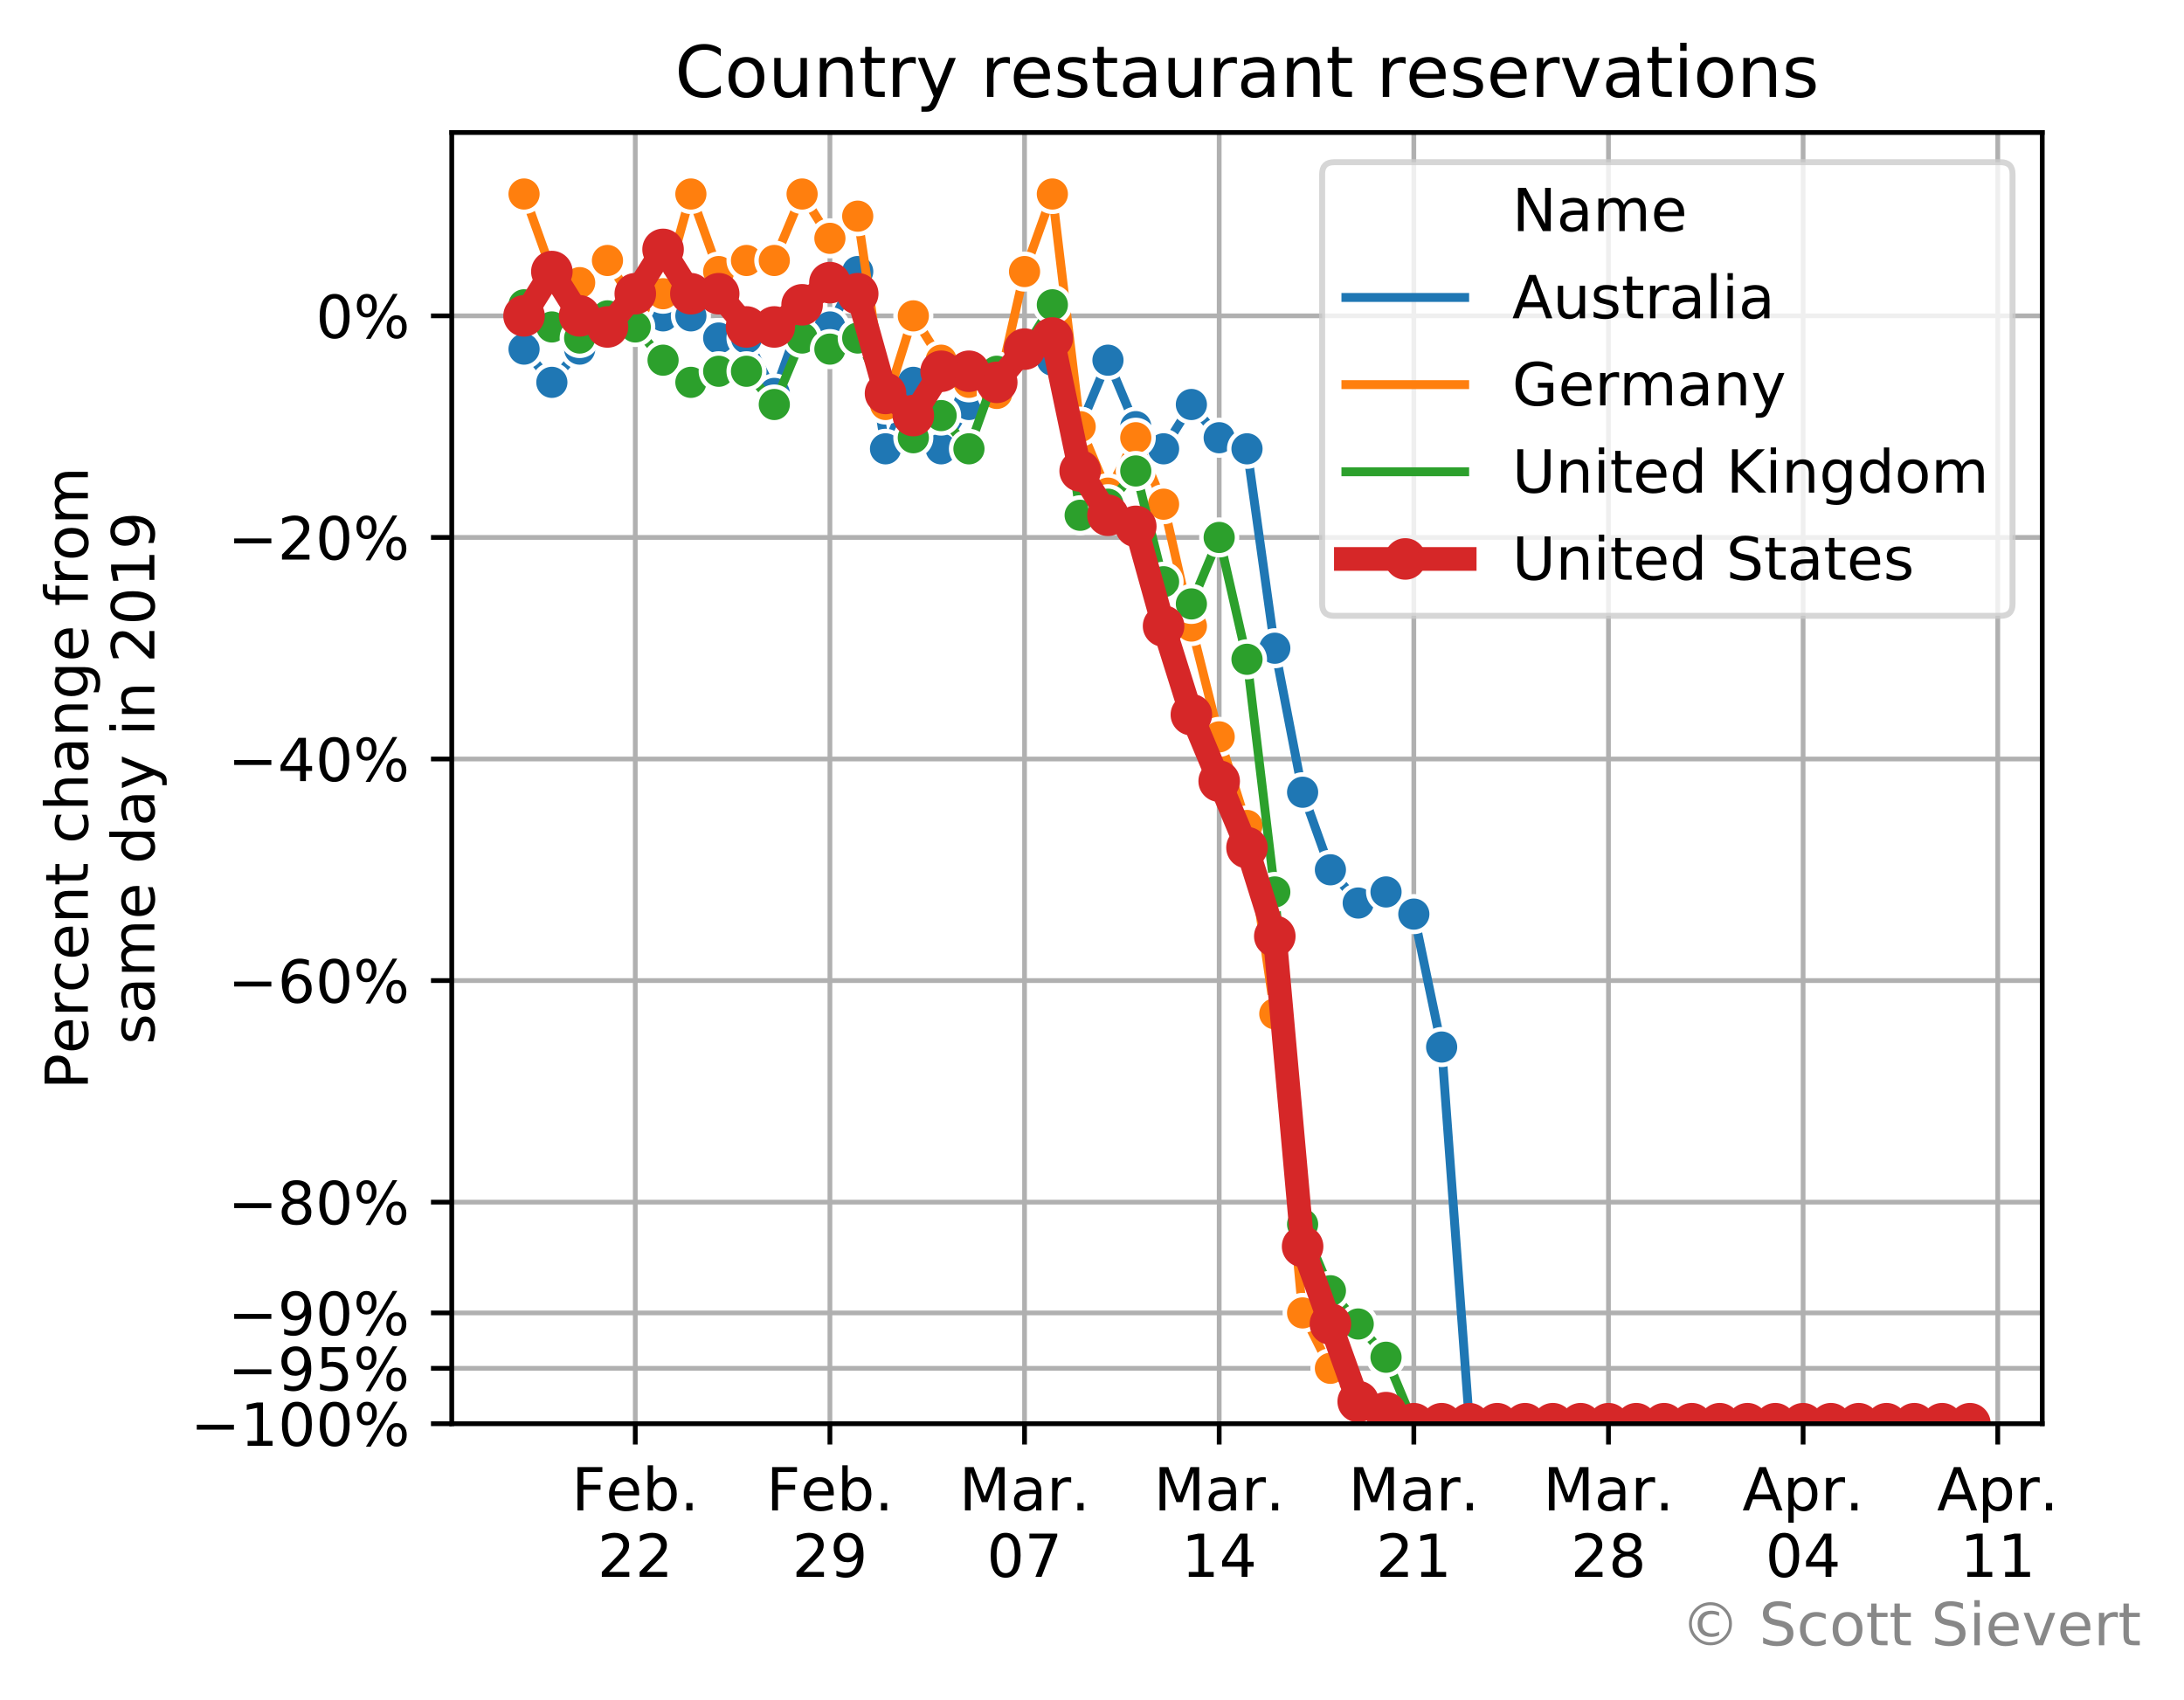 <?xml version="1.0" encoding="utf-8" standalone="no"?>
<!DOCTYPE svg PUBLIC "-//W3C//DTD SVG 1.1//EN"
  "http://www.w3.org/Graphics/SVG/1.1/DTD/svg11.dtd">
<!-- Created with matplotlib (https://matplotlib.org/) -->
<svg height="286.351pt" version="1.1" viewBox="0 0 367.789 286.351" width="367.789pt" xmlns="http://www.w3.org/2000/svg" xmlns:xlink="http://www.w3.org/1999/xlink">
 <defs>
  <style type="text/css">
*{stroke-linecap:butt;stroke-linejoin:round;}
  </style>
 </defs>
 <g id="figure_1">
  <g id="patch_1">
   <path d="M 0 286.351 
L 367.789 286.351 
L 367.789 0 
L 0 0 
z
" style="fill:#ffffff;"/>
  </g>
  <g id="axes_1">
   <g id="patch_2">
    <path d="M 76.076 239.758 
L 343.916 239.758 
L 343.916 22.318 
L 76.076 22.318 
z
" style="fill:#ffffff;"/>
   </g>
   <g id="matplotlib.axis_1">
    <g id="xtick_1">
     <g id="line2d_1">
      <path clip-path="url(#pf769b88d8c)" d="M 106.981 239.758 
L 106.981 22.318 
" style="fill:none;stroke:#b0b0b0;stroke-linecap:square;stroke-width:0.8;"/>
     </g>
     <g id="line2d_2">
      <defs>
       <path d="M 0 0 
L 0 3.5 
" id="mcc440181ab" style="stroke:#000000;stroke-width:0.8;"/>
      </defs>
      <g>
       <use style="stroke:#000000;stroke-width:0.8;" x="106.981" xlink:href="#mcc440181ab" y="239.758"/>
      </g>
     </g>
     <g id="text_1">
      <!-- Feb. -->
      <defs>
       <path d="M 9.812 72.906 
L 51.703 72.906 
L 51.703 64.594 
L 19.672 64.594 
L 19.672 43.109 
L 48.578 43.109 
L 48.578 34.812 
L 19.672 34.812 
L 19.672 0 
L 9.812 0 
z
" id="DejaVuSans-70"/>
       <path d="M 56.203 29.594 
L 56.203 25.203 
L 14.891 25.203 
Q 15.484 15.922 20.484 11.062 
Q 25.484 6.203 34.422 6.203 
Q 39.594 6.203 44.453 7.469 
Q 49.312 8.734 54.109 11.281 
L 54.109 2.781 
Q 49.266 0.734 44.188 -0.344 
Q 39.109 -1.422 33.891 -1.422 
Q 20.797 -1.422 13.156 6.188 
Q 5.516 13.812 5.516 26.812 
Q 5.516 40.234 12.766 48.109 
Q 20.016 56 32.328 56 
Q 43.359 56 49.781 48.891 
Q 56.203 41.797 56.203 29.594 
z
M 47.219 32.234 
Q 47.125 39.594 43.094 43.984 
Q 39.062 48.391 32.422 48.391 
Q 24.906 48.391 20.391 44.141 
Q 15.875 39.891 15.188 32.172 
z
" id="DejaVuSans-101"/>
       <path d="M 48.688 27.297 
Q 48.688 37.203 44.609 42.844 
Q 40.531 48.484 33.406 48.484 
Q 26.266 48.484 22.188 42.844 
Q 18.109 37.203 18.109 27.297 
Q 18.109 17.391 22.188 11.75 
Q 26.266 6.109 33.406 6.109 
Q 40.531 6.109 44.609 11.75 
Q 48.688 17.391 48.688 27.297 
z
M 18.109 46.391 
Q 20.953 51.266 25.266 53.625 
Q 29.594 56 35.594 56 
Q 45.562 56 51.781 48.094 
Q 58.016 40.188 58.016 27.297 
Q 58.016 14.406 51.781 6.484 
Q 45.562 -1.422 35.594 -1.422 
Q 29.594 -1.422 25.266 0.953 
Q 20.953 3.328 18.109 8.203 
L 18.109 0 
L 9.078 0 
L 9.078 75.984 
L 18.109 75.984 
z
" id="DejaVuSans-98"/>
       <path d="M 10.688 12.406 
L 21 12.406 
L 21 0 
L 10.688 0 
z
" id="DejaVuSans-46"/>
      </defs>
      <g transform="translate(96.269 254.357)scale(0.1 -0.1)">
       <use xlink:href="#DejaVuSans-70"/>
       <use x="57.441" xlink:href="#DejaVuSans-101"/>
       <use x="118.965" xlink:href="#DejaVuSans-98"/>
       <use x="182.441" xlink:href="#DejaVuSans-46"/>
      </g>
      <!-- 22 -->
      <defs>
       <path d="M 19.188 8.297 
L 53.609 8.297 
L 53.609 0 
L 7.328 0 
L 7.328 8.297 
Q 12.938 14.109 22.625 23.891 
Q 32.328 33.688 34.812 36.531 
Q 39.547 41.844 41.422 45.531 
Q 43.312 49.219 43.312 52.781 
Q 43.312 58.594 39.234 62.25 
Q 35.156 65.922 28.609 65.922 
Q 23.969 65.922 18.812 64.312 
Q 13.672 62.703 7.812 59.422 
L 7.812 69.391 
Q 13.766 71.781 18.938 73 
Q 24.125 74.219 28.422 74.219 
Q 39.75 74.219 46.484 68.547 
Q 53.219 62.891 53.219 53.422 
Q 53.219 48.922 51.531 44.891 
Q 49.859 40.875 45.406 35.406 
Q 44.188 33.984 37.641 27.219 
Q 31.109 20.453 19.188 8.297 
z
" id="DejaVuSans-50"/>
      </defs>
      <g transform="translate(100.618 265.554)scale(0.1 -0.1)">
       <use xlink:href="#DejaVuSans-50"/>
       <use x="63.623" xlink:href="#DejaVuSans-50"/>
      </g>
     </g>
    </g>
    <g id="xtick_2">
     <g id="line2d_3">
      <path clip-path="url(#pf769b88d8c)" d="M 139.758 239.758 
L 139.758 22.318 
" style="fill:none;stroke:#b0b0b0;stroke-linecap:square;stroke-width:0.8;"/>
     </g>
     <g id="line2d_4">
      <g>
       <use style="stroke:#000000;stroke-width:0.8;" x="139.758" xlink:href="#mcc440181ab" y="239.758"/>
      </g>
     </g>
     <g id="text_2">
      <!-- Feb. -->
      <g transform="translate(129.046 254.357)scale(0.1 -0.1)">
       <use xlink:href="#DejaVuSans-70"/>
       <use x="57.441" xlink:href="#DejaVuSans-101"/>
       <use x="118.965" xlink:href="#DejaVuSans-98"/>
       <use x="182.441" xlink:href="#DejaVuSans-46"/>
      </g>
      <!-- 29 -->
      <defs>
       <path d="M 10.984 1.516 
L 10.984 10.5 
Q 14.703 8.734 18.5 7.812 
Q 22.312 6.891 25.984 6.891 
Q 35.75 6.891 40.891 13.453 
Q 46.047 20.016 46.781 33.406 
Q 43.953 29.203 39.594 26.953 
Q 35.25 24.703 29.984 24.703 
Q 19.047 24.703 12.672 31.312 
Q 6.297 37.938 6.297 49.422 
Q 6.297 60.641 12.938 67.422 
Q 19.578 74.219 30.609 74.219 
Q 43.266 74.219 49.922 64.516 
Q 56.594 54.828 56.594 36.375 
Q 56.594 19.141 48.406 8.859 
Q 40.234 -1.422 26.422 -1.422 
Q 22.703 -1.422 18.891 -0.688 
Q 15.094 0.047 10.984 1.516 
z
M 30.609 32.422 
Q 37.25 32.422 41.125 36.953 
Q 45.016 41.5 45.016 49.422 
Q 45.016 57.281 41.125 61.844 
Q 37.25 66.406 30.609 66.406 
Q 23.969 66.406 20.094 61.844 
Q 16.219 57.281 16.219 49.422 
Q 16.219 41.5 20.094 36.953 
Q 23.969 32.422 30.609 32.422 
z
" id="DejaVuSans-57"/>
      </defs>
      <g transform="translate(133.396 265.554)scale(0.1 -0.1)">
       <use xlink:href="#DejaVuSans-50"/>
       <use x="63.623" xlink:href="#DejaVuSans-57"/>
      </g>
     </g>
    </g>
    <g id="xtick_3">
     <g id="line2d_5">
      <path clip-path="url(#pf769b88d8c)" d="M 172.536 239.758 
L 172.536 22.318 
" style="fill:none;stroke:#b0b0b0;stroke-linecap:square;stroke-width:0.8;"/>
     </g>
     <g id="line2d_6">
      <g>
       <use style="stroke:#000000;stroke-width:0.8;" x="172.536" xlink:href="#mcc440181ab" y="239.758"/>
      </g>
     </g>
     <g id="text_3">
      <!-- Mar. -->
      <defs>
       <path d="M 9.812 72.906 
L 24.516 72.906 
L 43.109 23.297 
L 61.812 72.906 
L 76.516 72.906 
L 76.516 0 
L 66.891 0 
L 66.891 64.016 
L 48.094 14.016 
L 38.188 14.016 
L 19.391 64.016 
L 19.391 0 
L 9.812 0 
z
" id="DejaVuSans-77"/>
       <path d="M 34.281 27.484 
Q 23.391 27.484 19.188 25 
Q 14.984 22.516 14.984 16.5 
Q 14.984 11.719 18.141 8.906 
Q 21.297 6.109 26.703 6.109 
Q 34.188 6.109 38.703 11.406 
Q 43.219 16.703 43.219 25.484 
L 43.219 27.484 
z
M 52.203 31.203 
L 52.203 0 
L 43.219 0 
L 43.219 8.297 
Q 40.141 3.328 35.547 0.953 
Q 30.953 -1.422 24.312 -1.422 
Q 15.922 -1.422 10.953 3.297 
Q 6 8.016 6 15.922 
Q 6 25.141 12.172 29.828 
Q 18.359 34.516 30.609 34.516 
L 43.219 34.516 
L 43.219 35.406 
Q 43.219 41.609 39.141 45 
Q 35.062 48.391 27.688 48.391 
Q 23 48.391 18.547 47.266 
Q 14.109 46.141 10.016 43.891 
L 10.016 52.203 
Q 14.938 54.109 19.578 55.047 
Q 24.219 56 28.609 56 
Q 40.484 56 46.344 49.844 
Q 52.203 43.703 52.203 31.203 
z
" id="DejaVuSans-97"/>
       <path d="M 41.109 46.297 
Q 39.594 47.172 37.812 47.578 
Q 36.031 48 33.891 48 
Q 26.266 48 22.188 43.047 
Q 18.109 38.094 18.109 28.812 
L 18.109 0 
L 9.078 0 
L 9.078 54.688 
L 18.109 54.688 
L 18.109 46.188 
Q 20.953 51.172 25.484 53.578 
Q 30.031 56 36.531 56 
Q 37.453 56 38.578 55.875 
Q 39.703 55.766 41.062 55.516 
z
" id="DejaVuSans-114"/>
      </defs>
      <g transform="translate(161.52 254.357)scale(0.1 -0.1)">
       <use xlink:href="#DejaVuSans-77"/>
       <use x="86.279" xlink:href="#DejaVuSans-97"/>
       <use x="147.559" xlink:href="#DejaVuSans-114"/>
       <use x="188.531" xlink:href="#DejaVuSans-46"/>
      </g>
      <!-- 07 -->
      <defs>
       <path d="M 31.781 66.406 
Q 24.172 66.406 20.328 58.906 
Q 16.5 51.422 16.5 36.375 
Q 16.5 21.391 20.328 13.891 
Q 24.172 6.391 31.781 6.391 
Q 39.453 6.391 43.281 13.891 
Q 47.125 21.391 47.125 36.375 
Q 47.125 51.422 43.281 58.906 
Q 39.453 66.406 31.781 66.406 
z
M 31.781 74.219 
Q 44.047 74.219 50.516 64.516 
Q 56.984 54.828 56.984 36.375 
Q 56.984 17.969 50.516 8.266 
Q 44.047 -1.422 31.781 -1.422 
Q 19.531 -1.422 13.062 8.266 
Q 6.594 17.969 6.594 36.375 
Q 6.594 54.828 13.062 64.516 
Q 19.531 74.219 31.781 74.219 
z
" id="DejaVuSans-48"/>
       <path d="M 8.203 72.906 
L 55.078 72.906 
L 55.078 68.703 
L 28.609 0 
L 18.312 0 
L 43.219 64.594 
L 8.203 64.594 
z
" id="DejaVuSans-55"/>
      </defs>
      <g transform="translate(166.173 265.554)scale(0.1 -0.1)">
       <use xlink:href="#DejaVuSans-48"/>
       <use x="63.623" xlink:href="#DejaVuSans-55"/>
      </g>
     </g>
    </g>
    <g id="xtick_4">
     <g id="line2d_7">
      <path clip-path="url(#pf769b88d8c)" d="M 205.313 239.758 
L 205.313 22.318 
" style="fill:none;stroke:#b0b0b0;stroke-linecap:square;stroke-width:0.8;"/>
     </g>
     <g id="line2d_8">
      <g>
       <use style="stroke:#000000;stroke-width:0.8;" x="205.313" xlink:href="#mcc440181ab" y="239.758"/>
      </g>
     </g>
     <g id="text_4">
      <!-- Mar. -->
      <g transform="translate(194.298 254.357)scale(0.1 -0.1)">
       <use xlink:href="#DejaVuSans-77"/>
       <use x="86.279" xlink:href="#DejaVuSans-97"/>
       <use x="147.559" xlink:href="#DejaVuSans-114"/>
       <use x="188.531" xlink:href="#DejaVuSans-46"/>
      </g>
      <!-- 14 -->
      <defs>
       <path d="M 12.406 8.297 
L 28.516 8.297 
L 28.516 63.922 
L 10.984 60.406 
L 10.984 69.391 
L 28.422 72.906 
L 38.281 72.906 
L 38.281 8.297 
L 54.391 8.297 
L 54.391 0 
L 12.406 0 
z
" id="DejaVuSans-49"/>
       <path d="M 37.797 64.312 
L 12.891 25.391 
L 37.797 25.391 
z
M 35.203 72.906 
L 47.609 72.906 
L 47.609 25.391 
L 58.016 25.391 
L 58.016 17.188 
L 47.609 17.188 
L 47.609 0 
L 37.797 0 
L 37.797 17.188 
L 4.891 17.188 
L 4.891 26.703 
z
" id="DejaVuSans-52"/>
      </defs>
      <g transform="translate(198.951 265.554)scale(0.1 -0.1)">
       <use xlink:href="#DejaVuSans-49"/>
       <use x="63.623" xlink:href="#DejaVuSans-52"/>
      </g>
     </g>
    </g>
    <g id="xtick_5">
     <g id="line2d_9">
      <path clip-path="url(#pf769b88d8c)" d="M 238.091 239.758 
L 238.091 22.318 
" style="fill:none;stroke:#b0b0b0;stroke-linecap:square;stroke-width:0.8;"/>
     </g>
     <g id="line2d_10">
      <g>
       <use style="stroke:#000000;stroke-width:0.8;" x="238.091" xlink:href="#mcc440181ab" y="239.758"/>
      </g>
     </g>
     <g id="text_5">
      <!-- Mar. -->
      <g transform="translate(227.075 254.357)scale(0.1 -0.1)">
       <use xlink:href="#DejaVuSans-77"/>
       <use x="86.279" xlink:href="#DejaVuSans-97"/>
       <use x="147.559" xlink:href="#DejaVuSans-114"/>
       <use x="188.531" xlink:href="#DejaVuSans-46"/>
      </g>
      <!-- 21 -->
      <g transform="translate(231.729 265.554)scale(0.1 -0.1)">
       <use xlink:href="#DejaVuSans-50"/>
       <use x="63.623" xlink:href="#DejaVuSans-49"/>
      </g>
     </g>
    </g>
    <g id="xtick_6">
     <g id="line2d_11">
      <path clip-path="url(#pf769b88d8c)" d="M 270.869 239.758 
L 270.869 22.318 
" style="fill:none;stroke:#b0b0b0;stroke-linecap:square;stroke-width:0.8;"/>
     </g>
     <g id="line2d_12">
      <g>
       <use style="stroke:#000000;stroke-width:0.8;" x="270.869" xlink:href="#mcc440181ab" y="239.758"/>
      </g>
     </g>
     <g id="text_6">
      <!-- Mar. -->
      <g transform="translate(259.853 254.357)scale(0.1 -0.1)">
       <use xlink:href="#DejaVuSans-77"/>
       <use x="86.279" xlink:href="#DejaVuSans-97"/>
       <use x="147.559" xlink:href="#DejaVuSans-114"/>
       <use x="188.531" xlink:href="#DejaVuSans-46"/>
      </g>
      <!-- 28 -->
      <defs>
       <path d="M 31.781 34.625 
Q 24.75 34.625 20.719 30.859 
Q 16.703 27.094 16.703 20.516 
Q 16.703 13.922 20.719 10.156 
Q 24.75 6.391 31.781 6.391 
Q 38.812 6.391 42.859 10.172 
Q 46.922 13.969 46.922 20.516 
Q 46.922 27.094 42.891 30.859 
Q 38.875 34.625 31.781 34.625 
z
M 21.922 38.812 
Q 15.578 40.375 12.031 44.719 
Q 8.5 49.078 8.5 55.328 
Q 8.5 64.062 14.719 69.141 
Q 20.953 74.219 31.781 74.219 
Q 42.672 74.219 48.875 69.141 
Q 55.078 64.062 55.078 55.328 
Q 55.078 49.078 51.531 44.719 
Q 48 40.375 41.703 38.812 
Q 48.828 37.156 52.797 32.312 
Q 56.781 27.484 56.781 20.516 
Q 56.781 9.906 50.312 4.234 
Q 43.844 -1.422 31.781 -1.422 
Q 19.734 -1.422 13.25 4.234 
Q 6.781 9.906 6.781 20.516 
Q 6.781 27.484 10.781 32.312 
Q 14.797 37.156 21.922 38.812 
z
M 18.312 54.391 
Q 18.312 48.734 21.844 45.562 
Q 25.391 42.391 31.781 42.391 
Q 38.141 42.391 41.719 45.562 
Q 45.312 48.734 45.312 54.391 
Q 45.312 60.062 41.719 63.234 
Q 38.141 66.406 31.781 66.406 
Q 25.391 66.406 21.844 63.234 
Q 18.312 60.062 18.312 54.391 
z
" id="DejaVuSans-56"/>
      </defs>
      <g transform="translate(264.506 265.554)scale(0.1 -0.1)">
       <use xlink:href="#DejaVuSans-50"/>
       <use x="63.623" xlink:href="#DejaVuSans-56"/>
      </g>
     </g>
    </g>
    <g id="xtick_7">
     <g id="line2d_13">
      <path clip-path="url(#pf769b88d8c)" d="M 303.646 239.758 
L 303.646 22.318 
" style="fill:none;stroke:#b0b0b0;stroke-linecap:square;stroke-width:0.8;"/>
     </g>
     <g id="line2d_14">
      <g>
       <use style="stroke:#000000;stroke-width:0.8;" x="303.646" xlink:href="#mcc440181ab" y="239.758"/>
      </g>
     </g>
     <g id="text_7">
      <!-- Apr. -->
      <defs>
       <path d="M 34.188 63.188 
L 20.797 26.906 
L 47.609 26.906 
z
M 28.609 72.906 
L 39.797 72.906 
L 67.578 0 
L 57.328 0 
L 50.688 18.703 
L 17.828 18.703 
L 11.188 0 
L 0.781 0 
z
" id="DejaVuSans-65"/>
       <path d="M 18.109 8.203 
L 18.109 -20.797 
L 9.078 -20.797 
L 9.078 54.688 
L 18.109 54.688 
L 18.109 46.391 
Q 20.953 51.266 25.266 53.625 
Q 29.594 56 35.594 56 
Q 45.562 56 51.781 48.094 
Q 58.016 40.188 58.016 27.297 
Q 58.016 14.406 51.781 6.484 
Q 45.562 -1.422 35.594 -1.422 
Q 29.594 -1.422 25.266 0.953 
Q 20.953 3.328 18.109 8.203 
z
M 48.688 27.297 
Q 48.688 37.203 44.609 42.844 
Q 40.531 48.484 33.406 48.484 
Q 26.266 48.484 22.188 42.844 
Q 18.109 37.203 18.109 27.297 
Q 18.109 17.391 22.188 11.75 
Q 26.266 6.109 33.406 6.109 
Q 40.531 6.109 44.609 11.75 
Q 48.688 17.391 48.688 27.297 
z
" id="DejaVuSans-112"/>
      </defs>
      <g transform="translate(293.414 254.357)scale(0.1 -0.1)">
       <use xlink:href="#DejaVuSans-65"/>
       <use x="68.408" xlink:href="#DejaVuSans-112"/>
       <use x="131.885" xlink:href="#DejaVuSans-114"/>
       <use x="172.857" xlink:href="#DejaVuSans-46"/>
      </g>
      <!-- 04 -->
      <g transform="translate(297.284 265.554)scale(0.1 -0.1)">
       <use xlink:href="#DejaVuSans-48"/>
       <use x="63.623" xlink:href="#DejaVuSans-52"/>
      </g>
     </g>
    </g>
    <g id="xtick_8">
     <g id="line2d_15">
      <path clip-path="url(#pf769b88d8c)" d="M 336.424 239.758 
L 336.424 22.318 
" style="fill:none;stroke:#b0b0b0;stroke-linecap:square;stroke-width:0.8;"/>
     </g>
     <g id="line2d_16">
      <g>
       <use style="stroke:#000000;stroke-width:0.8;" x="336.424" xlink:href="#mcc440181ab" y="239.758"/>
      </g>
     </g>
     <g id="text_8">
      <!-- Apr. -->
      <g transform="translate(326.192 254.357)scale(0.1 -0.1)">
       <use xlink:href="#DejaVuSans-65"/>
       <use x="68.408" xlink:href="#DejaVuSans-112"/>
       <use x="131.885" xlink:href="#DejaVuSans-114"/>
       <use x="172.857" xlink:href="#DejaVuSans-46"/>
      </g>
      <!-- 11 -->
      <g transform="translate(330.061 265.554)scale(0.1 -0.1)">
       <use xlink:href="#DejaVuSans-49"/>
       <use x="63.623" xlink:href="#DejaVuSans-49"/>
      </g>
     </g>
    </g>
   </g>
   <g id="matplotlib.axis_2">
    <g id="ytick_1">
     <g id="line2d_17">
      <path clip-path="url(#pf769b88d8c)" d="M 76.076 53.194 
L 343.916 53.194 
" style="fill:none;stroke:#b0b0b0;stroke-linecap:square;stroke-width:0.8;"/>
     </g>
     <g id="line2d_18">
      <defs>
       <path d="M 0 0 
L -3.5 0 
" id="m27eb1ea21b" style="stroke:#000000;stroke-width:0.8;"/>
      </defs>
      <g>
       <use style="stroke:#000000;stroke-width:0.8;" x="76.076" xlink:href="#m27eb1ea21b" y="53.194"/>
      </g>
     </g>
     <g id="text_9">
      <!-- $0$% -->
      <defs>
       <path d="M 72.703 32.078 
Q 68.453 32.078 66.031 28.469 
Q 63.625 24.859 63.625 18.406 
Q 63.625 12.062 66.031 8.422 
Q 68.453 4.781 72.703 4.781 
Q 76.859 4.781 79.266 8.422 
Q 81.688 12.062 81.688 18.406 
Q 81.688 24.812 79.266 28.438 
Q 76.859 32.078 72.703 32.078 
z
M 72.703 38.281 
Q 80.422 38.281 84.953 32.906 
Q 89.5 27.547 89.5 18.406 
Q 89.5 9.281 84.938 3.922 
Q 80.375 -1.422 72.703 -1.422 
Q 64.891 -1.422 60.344 3.922 
Q 55.812 9.281 55.812 18.406 
Q 55.812 27.594 60.375 32.938 
Q 64.938 38.281 72.703 38.281 
z
M 22.312 68.016 
Q 18.109 68.016 15.688 64.375 
Q 13.281 60.75 13.281 54.391 
Q 13.281 47.953 15.672 44.328 
Q 18.062 40.719 22.312 40.719 
Q 26.562 40.719 28.969 44.328 
Q 31.391 47.953 31.391 54.391 
Q 31.391 60.688 28.953 64.344 
Q 26.516 68.016 22.312 68.016 
z
M 66.406 74.219 
L 74.219 74.219 
L 28.609 -1.422 
L 20.797 -1.422 
z
M 22.312 74.219 
Q 30.031 74.219 34.609 68.875 
Q 39.203 63.531 39.203 54.391 
Q 39.203 45.172 34.641 39.844 
Q 30.078 34.516 22.312 34.516 
Q 14.547 34.516 10.031 39.859 
Q 5.516 45.219 5.516 54.391 
Q 5.516 63.484 10.047 68.844 
Q 14.594 74.219 22.312 74.219 
z
" id="DejaVuSans-37"/>
      </defs>
      <g transform="translate(53.176 56.994)scale(0.1 -0.1)">
       <use transform="translate(0 0.781)" xlink:href="#DejaVuSans-48"/>
       <use transform="translate(63.623 0.781)" xlink:href="#DejaVuSans-37"/>
      </g>
     </g>
    </g>
    <g id="ytick_2">
     <g id="line2d_19">
      <path clip-path="url(#pf769b88d8c)" d="M 76.076 90.507 
L 343.916 90.507 
" style="fill:none;stroke:#b0b0b0;stroke-linecap:square;stroke-width:0.8;"/>
     </g>
     <g id="line2d_20">
      <g>
       <use style="stroke:#000000;stroke-width:0.8;" x="76.076" xlink:href="#m27eb1ea21b" y="90.507"/>
      </g>
     </g>
     <g id="text_10">
      <!-- $-20$% -->
      <defs>
       <path d="M 10.594 35.5 
L 73.188 35.5 
L 73.188 27.203 
L 10.594 27.203 
z
" id="DejaVuSans-8722"/>
      </defs>
      <g transform="translate(38.376 94.306)scale(0.1 -0.1)">
       <use transform="translate(0 0.781)" xlink:href="#DejaVuSans-8722"/>
       <use transform="translate(83.789 0.781)" xlink:href="#DejaVuSans-50"/>
       <use transform="translate(147.412 0.781)" xlink:href="#DejaVuSans-48"/>
       <use transform="translate(211.035 0.781)" xlink:href="#DejaVuSans-37"/>
      </g>
     </g>
    </g>
    <g id="ytick_3">
     <g id="line2d_21">
      <path clip-path="url(#pf769b88d8c)" d="M 76.076 127.82 
L 343.916 127.82 
" style="fill:none;stroke:#b0b0b0;stroke-linecap:square;stroke-width:0.8;"/>
     </g>
     <g id="line2d_22">
      <g>
       <use style="stroke:#000000;stroke-width:0.8;" x="76.076" xlink:href="#m27eb1ea21b" y="127.82"/>
      </g>
     </g>
     <g id="text_11">
      <!-- $-40$% -->
      <g transform="translate(38.376 131.619)scale(0.1 -0.1)">
       <use transform="translate(0 0.781)" xlink:href="#DejaVuSans-8722"/>
       <use transform="translate(83.789 0.781)" xlink:href="#DejaVuSans-52"/>
       <use transform="translate(147.412 0.781)" xlink:href="#DejaVuSans-48"/>
       <use transform="translate(211.035 0.781)" xlink:href="#DejaVuSans-37"/>
      </g>
     </g>
    </g>
    <g id="ytick_4">
     <g id="line2d_23">
      <path clip-path="url(#pf769b88d8c)" d="M 76.076 165.133 
L 343.916 165.133 
" style="fill:none;stroke:#b0b0b0;stroke-linecap:square;stroke-width:0.8;"/>
     </g>
     <g id="line2d_24">
      <g>
       <use style="stroke:#000000;stroke-width:0.8;" x="76.076" xlink:href="#m27eb1ea21b" y="165.133"/>
      </g>
     </g>
     <g id="text_12">
      <!-- $-60$% -->
      <defs>
       <path d="M 33.016 40.375 
Q 26.375 40.375 22.484 35.828 
Q 18.609 31.297 18.609 23.391 
Q 18.609 15.531 22.484 10.953 
Q 26.375 6.391 33.016 6.391 
Q 39.656 6.391 43.531 10.953 
Q 47.406 15.531 47.406 23.391 
Q 47.406 31.297 43.531 35.828 
Q 39.656 40.375 33.016 40.375 
z
M 52.594 71.297 
L 52.594 62.312 
Q 48.875 64.062 45.094 64.984 
Q 41.312 65.922 37.594 65.922 
Q 27.828 65.922 22.672 59.328 
Q 17.531 52.734 16.797 39.406 
Q 19.672 43.656 24.016 45.922 
Q 28.375 48.188 33.594 48.188 
Q 44.578 48.188 50.953 41.516 
Q 57.328 34.859 57.328 23.391 
Q 57.328 12.156 50.688 5.359 
Q 44.047 -1.422 33.016 -1.422 
Q 20.359 -1.422 13.672 8.266 
Q 6.984 17.969 6.984 36.375 
Q 6.984 53.656 15.188 63.938 
Q 23.391 74.219 37.203 74.219 
Q 40.922 74.219 44.703 73.484 
Q 48.484 72.75 52.594 71.297 
z
" id="DejaVuSans-54"/>
      </defs>
      <g transform="translate(38.376 168.932)scale(0.1 -0.1)">
       <use transform="translate(0 0.781)" xlink:href="#DejaVuSans-8722"/>
       <use transform="translate(83.789 0.781)" xlink:href="#DejaVuSans-54"/>
       <use transform="translate(147.412 0.781)" xlink:href="#DejaVuSans-48"/>
       <use transform="translate(211.035 0.781)" xlink:href="#DejaVuSans-37"/>
      </g>
     </g>
    </g>
    <g id="ytick_5">
     <g id="line2d_25">
      <path clip-path="url(#pf769b88d8c)" d="M 76.076 202.445 
L 343.916 202.445 
" style="fill:none;stroke:#b0b0b0;stroke-linecap:square;stroke-width:0.8;"/>
     </g>
     <g id="line2d_26">
      <g>
       <use style="stroke:#000000;stroke-width:0.8;" x="76.076" xlink:href="#m27eb1ea21b" y="202.445"/>
      </g>
     </g>
     <g id="text_13">
      <!-- $-80$% -->
      <g transform="translate(38.376 206.245)scale(0.1 -0.1)">
       <use transform="translate(0 0.781)" xlink:href="#DejaVuSans-8722"/>
       <use transform="translate(83.789 0.781)" xlink:href="#DejaVuSans-56"/>
       <use transform="translate(147.412 0.781)" xlink:href="#DejaVuSans-48"/>
       <use transform="translate(211.035 0.781)" xlink:href="#DejaVuSans-37"/>
      </g>
     </g>
    </g>
    <g id="ytick_6">
     <g id="line2d_27">
      <path clip-path="url(#pf769b88d8c)" d="M 76.076 221.102 
L 343.916 221.102 
" style="fill:none;stroke:#b0b0b0;stroke-linecap:square;stroke-width:0.8;"/>
     </g>
     <g id="line2d_28">
      <g>
       <use style="stroke:#000000;stroke-width:0.8;" x="76.076" xlink:href="#m27eb1ea21b" y="221.102"/>
      </g>
     </g>
     <g id="text_14">
      <!-- $-90$% -->
      <g transform="translate(38.376 224.901)scale(0.1 -0.1)">
       <use transform="translate(0 0.781)" xlink:href="#DejaVuSans-8722"/>
       <use transform="translate(83.789 0.781)" xlink:href="#DejaVuSans-57"/>
       <use transform="translate(147.412 0.781)" xlink:href="#DejaVuSans-48"/>
       <use transform="translate(211.035 0.781)" xlink:href="#DejaVuSans-37"/>
      </g>
     </g>
    </g>
    <g id="ytick_7">
     <g id="line2d_29">
      <path clip-path="url(#pf769b88d8c)" d="M 76.076 230.43 
L 343.916 230.43 
" style="fill:none;stroke:#b0b0b0;stroke-linecap:square;stroke-width:0.8;"/>
     </g>
     <g id="line2d_30">
      <g>
       <use style="stroke:#000000;stroke-width:0.8;" x="76.076" xlink:href="#m27eb1ea21b" y="230.43"/>
      </g>
     </g>
     <g id="text_15">
      <!-- $-95$% -->
      <defs>
       <path d="M 10.797 72.906 
L 49.516 72.906 
L 49.516 64.594 
L 19.828 64.594 
L 19.828 46.734 
Q 21.969 47.469 24.109 47.828 
Q 26.266 48.188 28.422 48.188 
Q 40.625 48.188 47.75 41.5 
Q 54.891 34.812 54.891 23.391 
Q 54.891 11.625 47.562 5.094 
Q 40.234 -1.422 26.906 -1.422 
Q 22.312 -1.422 17.547 -0.641 
Q 12.797 0.141 7.719 1.703 
L 7.719 11.625 
Q 12.109 9.234 16.797 8.062 
Q 21.484 6.891 26.703 6.891 
Q 35.156 6.891 40.078 11.328 
Q 45.016 15.766 45.016 23.391 
Q 45.016 31 40.078 35.438 
Q 35.156 39.891 26.703 39.891 
Q 22.75 39.891 18.812 39.016 
Q 14.891 38.141 10.797 36.281 
z
" id="DejaVuSans-53"/>
      </defs>
      <g transform="translate(38.376 234.229)scale(0.1 -0.1)">
       <use transform="translate(0 0.781)" xlink:href="#DejaVuSans-8722"/>
       <use transform="translate(83.789 0.781)" xlink:href="#DejaVuSans-57"/>
       <use transform="translate(147.412 0.781)" xlink:href="#DejaVuSans-53"/>
       <use transform="translate(211.035 0.781)" xlink:href="#DejaVuSans-37"/>
      </g>
     </g>
    </g>
    <g id="ytick_8">
     <g id="line2d_31">
      <path clip-path="url(#pf769b88d8c)" d="M 76.076 239.758 
L 343.916 239.758 
" style="fill:none;stroke:#b0b0b0;stroke-linecap:square;stroke-width:0.8;"/>
     </g>
     <g id="line2d_32">
      <g>
       <use style="stroke:#000000;stroke-width:0.8;" x="76.076" xlink:href="#m27eb1ea21b" y="239.758"/>
      </g>
     </g>
     <g id="text_16">
      <!-- $-100$% -->
      <g transform="translate(32.076 243.557)scale(0.1 -0.1)">
       <use transform="translate(0 0.781)" xlink:href="#DejaVuSans-8722"/>
       <use transform="translate(83.789 0.781)" xlink:href="#DejaVuSans-49"/>
       <use transform="translate(147.412 0.781)" xlink:href="#DejaVuSans-48"/>
       <use transform="translate(211.035 0.781)" xlink:href="#DejaVuSans-48"/>
       <use transform="translate(274.658 0.781)" xlink:href="#DejaVuSans-37"/>
      </g>
     </g>
    </g>
    <g id="text_17">
     <!-- Percent change from -->
     <defs>
      <path d="M 19.672 64.797 
L 19.672 37.406 
L 32.078 37.406 
Q 38.969 37.406 42.719 40.969 
Q 46.484 44.531 46.484 51.125 
Q 46.484 57.672 42.719 61.234 
Q 38.969 64.797 32.078 64.797 
z
M 9.812 72.906 
L 32.078 72.906 
Q 44.344 72.906 50.609 67.359 
Q 56.891 61.812 56.891 51.125 
Q 56.891 40.328 50.609 34.812 
Q 44.344 29.297 32.078 29.297 
L 19.672 29.297 
L 19.672 0 
L 9.812 0 
z
" id="DejaVuSans-80"/>
      <path d="M 48.781 52.594 
L 48.781 44.188 
Q 44.969 46.297 41.141 47.344 
Q 37.312 48.391 33.406 48.391 
Q 24.656 48.391 19.812 42.844 
Q 14.984 37.312 14.984 27.297 
Q 14.984 17.281 19.812 11.734 
Q 24.656 6.203 33.406 6.203 
Q 37.312 6.203 41.141 7.25 
Q 44.969 8.297 48.781 10.406 
L 48.781 2.094 
Q 45.016 0.344 40.984 -0.531 
Q 36.969 -1.422 32.422 -1.422 
Q 20.062 -1.422 12.781 6.344 
Q 5.516 14.109 5.516 27.297 
Q 5.516 40.672 12.859 48.328 
Q 20.219 56 33.016 56 
Q 37.156 56 41.109 55.141 
Q 45.062 54.297 48.781 52.594 
z
" id="DejaVuSans-99"/>
      <path d="M 54.891 33.016 
L 54.891 0 
L 45.906 0 
L 45.906 32.719 
Q 45.906 40.484 42.875 44.328 
Q 39.844 48.188 33.797 48.188 
Q 26.516 48.188 22.312 43.547 
Q 18.109 38.922 18.109 30.906 
L 18.109 0 
L 9.078 0 
L 9.078 54.688 
L 18.109 54.688 
L 18.109 46.188 
Q 21.344 51.125 25.703 53.562 
Q 30.078 56 35.797 56 
Q 45.219 56 50.047 50.172 
Q 54.891 44.344 54.891 33.016 
z
" id="DejaVuSans-110"/>
      <path d="M 18.312 70.219 
L 18.312 54.688 
L 36.812 54.688 
L 36.812 47.703 
L 18.312 47.703 
L 18.312 18.016 
Q 18.312 11.328 20.141 9.422 
Q 21.969 7.516 27.594 7.516 
L 36.812 7.516 
L 36.812 0 
L 27.594 0 
Q 17.188 0 13.234 3.875 
Q 9.281 7.766 9.281 18.016 
L 9.281 47.703 
L 2.688 47.703 
L 2.688 54.688 
L 9.281 54.688 
L 9.281 70.219 
z
" id="DejaVuSans-116"/>
      <path id="DejaVuSans-32"/>
      <path d="M 54.891 33.016 
L 54.891 0 
L 45.906 0 
L 45.906 32.719 
Q 45.906 40.484 42.875 44.328 
Q 39.844 48.188 33.797 48.188 
Q 26.516 48.188 22.312 43.547 
Q 18.109 38.922 18.109 30.906 
L 18.109 0 
L 9.078 0 
L 9.078 75.984 
L 18.109 75.984 
L 18.109 46.188 
Q 21.344 51.125 25.703 53.562 
Q 30.078 56 35.797 56 
Q 45.219 56 50.047 50.172 
Q 54.891 44.344 54.891 33.016 
z
" id="DejaVuSans-104"/>
      <path d="M 45.406 27.984 
Q 45.406 37.75 41.375 43.109 
Q 37.359 48.484 30.078 48.484 
Q 22.859 48.484 18.828 43.109 
Q 14.797 37.75 14.797 27.984 
Q 14.797 18.266 18.828 12.891 
Q 22.859 7.516 30.078 7.516 
Q 37.359 7.516 41.375 12.891 
Q 45.406 18.266 45.406 27.984 
z
M 54.391 6.781 
Q 54.391 -7.172 48.188 -13.984 
Q 42 -20.797 29.203 -20.797 
Q 24.469 -20.797 20.266 -20.094 
Q 16.062 -19.391 12.109 -17.922 
L 12.109 -9.188 
Q 16.062 -11.328 19.922 -12.344 
Q 23.781 -13.375 27.781 -13.375 
Q 36.625 -13.375 41.016 -8.766 
Q 45.406 -4.156 45.406 5.172 
L 45.406 9.625 
Q 42.625 4.781 38.281 2.391 
Q 33.938 0 27.875 0 
Q 17.828 0 11.672 7.656 
Q 5.516 15.328 5.516 27.984 
Q 5.516 40.672 11.672 48.328 
Q 17.828 56 27.875 56 
Q 33.938 56 38.281 53.609 
Q 42.625 51.219 45.406 46.391 
L 45.406 54.688 
L 54.391 54.688 
z
" id="DejaVuSans-103"/>
      <path d="M 37.109 75.984 
L 37.109 68.5 
L 28.516 68.5 
Q 23.688 68.5 21.797 66.547 
Q 19.922 64.594 19.922 59.516 
L 19.922 54.688 
L 34.719 54.688 
L 34.719 47.703 
L 19.922 47.703 
L 19.922 0 
L 10.891 0 
L 10.891 47.703 
L 2.297 47.703 
L 2.297 54.688 
L 10.891 54.688 
L 10.891 58.5 
Q 10.891 67.625 15.141 71.797 
Q 19.391 75.984 28.609 75.984 
z
" id="DejaVuSans-102"/>
      <path d="M 30.609 48.391 
Q 23.391 48.391 19.188 42.75 
Q 14.984 37.109 14.984 27.297 
Q 14.984 17.484 19.156 11.844 
Q 23.344 6.203 30.609 6.203 
Q 37.797 6.203 41.984 11.859 
Q 46.188 17.531 46.188 27.297 
Q 46.188 37.016 41.984 42.703 
Q 37.797 48.391 30.609 48.391 
z
M 30.609 56 
Q 42.328 56 49.016 48.375 
Q 55.719 40.766 55.719 27.297 
Q 55.719 13.875 49.016 6.219 
Q 42.328 -1.422 30.609 -1.422 
Q 18.844 -1.422 12.172 6.219 
Q 5.516 13.875 5.516 27.297 
Q 5.516 40.766 12.172 48.375 
Q 18.844 56 30.609 56 
z
" id="DejaVuSans-111"/>
      <path d="M 52 44.188 
Q 55.375 50.25 60.062 53.125 
Q 64.75 56 71.094 56 
Q 79.641 56 84.281 50.016 
Q 88.922 44.047 88.922 33.016 
L 88.922 0 
L 79.891 0 
L 79.891 32.719 
Q 79.891 40.578 77.094 44.375 
Q 74.312 48.188 68.609 48.188 
Q 61.625 48.188 57.562 43.547 
Q 53.516 38.922 53.516 30.906 
L 53.516 0 
L 44.484 0 
L 44.484 32.719 
Q 44.484 40.625 41.703 44.406 
Q 38.922 48.188 33.109 48.188 
Q 26.219 48.188 22.156 43.531 
Q 18.109 38.875 18.109 30.906 
L 18.109 0 
L 9.078 0 
L 9.078 54.688 
L 18.109 54.688 
L 18.109 46.188 
Q 21.188 51.219 25.484 53.609 
Q 29.781 56 35.688 56 
Q 41.656 56 45.828 52.969 
Q 50 49.953 52 44.188 
z
" id="DejaVuSans-109"/>
     </defs>
     <g transform="translate(14.798 183.459)rotate(-90)scale(0.1 -0.1)">
      <use xlink:href="#DejaVuSans-80"/>
      <use x="60.256" xlink:href="#DejaVuSans-101"/>
      <use x="121.779" xlink:href="#DejaVuSans-114"/>
      <use x="162.861" xlink:href="#DejaVuSans-99"/>
      <use x="217.842" xlink:href="#DejaVuSans-101"/>
      <use x="279.365" xlink:href="#DejaVuSans-110"/>
      <use x="342.744" xlink:href="#DejaVuSans-116"/>
      <use x="381.953" xlink:href="#DejaVuSans-32"/>
      <use x="413.74" xlink:href="#DejaVuSans-99"/>
      <use x="468.721" xlink:href="#DejaVuSans-104"/>
      <use x="532.1" xlink:href="#DejaVuSans-97"/>
      <use x="593.379" xlink:href="#DejaVuSans-110"/>
      <use x="656.758" xlink:href="#DejaVuSans-103"/>
      <use x="720.234" xlink:href="#DejaVuSans-101"/>
      <use x="781.758" xlink:href="#DejaVuSans-32"/>
      <use x="813.545" xlink:href="#DejaVuSans-102"/>
      <use x="848.75" xlink:href="#DejaVuSans-114"/>
      <use x="889.832" xlink:href="#DejaVuSans-111"/>
      <use x="951.014" xlink:href="#DejaVuSans-109"/>
     </g>
     <!-- same day in 2019 -->
     <defs>
      <path d="M 44.281 53.078 
L 44.281 44.578 
Q 40.484 46.531 36.375 47.5 
Q 32.281 48.484 27.875 48.484 
Q 21.188 48.484 17.844 46.438 
Q 14.5 44.391 14.5 40.281 
Q 14.5 37.156 16.891 35.375 
Q 19.281 33.594 26.516 31.984 
L 29.594 31.297 
Q 39.156 29.25 43.188 25.516 
Q 47.219 21.781 47.219 15.094 
Q 47.219 7.469 41.188 3.016 
Q 35.156 -1.422 24.609 -1.422 
Q 20.219 -1.422 15.453 -0.562 
Q 10.688 0.297 5.422 2 
L 5.422 11.281 
Q 10.406 8.688 15.234 7.391 
Q 20.062 6.109 24.812 6.109 
Q 31.156 6.109 34.562 8.281 
Q 37.984 10.453 37.984 14.406 
Q 37.984 18.062 35.516 20.016 
Q 33.062 21.969 24.703 23.781 
L 21.578 24.516 
Q 13.234 26.266 9.516 29.906 
Q 5.812 33.547 5.812 39.891 
Q 5.812 47.609 11.281 51.797 
Q 16.75 56 26.812 56 
Q 31.781 56 36.172 55.266 
Q 40.578 54.547 44.281 53.078 
z
" id="DejaVuSans-115"/>
      <path d="M 45.406 46.391 
L 45.406 75.984 
L 54.391 75.984 
L 54.391 0 
L 45.406 0 
L 45.406 8.203 
Q 42.578 3.328 38.25 0.953 
Q 33.938 -1.422 27.875 -1.422 
Q 17.969 -1.422 11.734 6.484 
Q 5.516 14.406 5.516 27.297 
Q 5.516 40.188 11.734 48.094 
Q 17.969 56 27.875 56 
Q 33.938 56 38.25 53.625 
Q 42.578 51.266 45.406 46.391 
z
M 14.797 27.297 
Q 14.797 17.391 18.875 11.75 
Q 22.953 6.109 30.078 6.109 
Q 37.203 6.109 41.297 11.75 
Q 45.406 17.391 45.406 27.297 
Q 45.406 37.203 41.297 42.844 
Q 37.203 48.484 30.078 48.484 
Q 22.953 48.484 18.875 42.844 
Q 14.797 37.203 14.797 27.297 
z
" id="DejaVuSans-100"/>
      <path d="M 32.172 -5.078 
Q 28.375 -14.844 24.75 -17.812 
Q 21.141 -20.797 15.094 -20.797 
L 7.906 -20.797 
L 7.906 -13.281 
L 13.188 -13.281 
Q 16.891 -13.281 18.938 -11.516 
Q 21 -9.766 23.484 -3.219 
L 25.094 0.875 
L 2.984 54.688 
L 12.5 54.688 
L 29.594 11.922 
L 46.688 54.688 
L 56.203 54.688 
z
" id="DejaVuSans-121"/>
      <path d="M 9.422 54.688 
L 18.406 54.688 
L 18.406 0 
L 9.422 0 
z
M 9.422 75.984 
L 18.406 75.984 
L 18.406 64.594 
L 9.422 64.594 
z
" id="DejaVuSans-105"/>
     </defs>
     <g transform="translate(25.996 175.901)rotate(-90)scale(0.1 -0.1)">
      <use xlink:href="#DejaVuSans-115"/>
      <use x="52.1" xlink:href="#DejaVuSans-97"/>
      <use x="113.379" xlink:href="#DejaVuSans-109"/>
      <use x="210.791" xlink:href="#DejaVuSans-101"/>
      <use x="272.314" xlink:href="#DejaVuSans-32"/>
      <use x="304.102" xlink:href="#DejaVuSans-100"/>
      <use x="367.578" xlink:href="#DejaVuSans-97"/>
      <use x="428.857" xlink:href="#DejaVuSans-121"/>
      <use x="488.037" xlink:href="#DejaVuSans-32"/>
      <use x="519.824" xlink:href="#DejaVuSans-105"/>
      <use x="547.607" xlink:href="#DejaVuSans-110"/>
      <use x="610.986" xlink:href="#DejaVuSans-32"/>
      <use x="642.773" xlink:href="#DejaVuSans-50"/>
      <use x="706.396" xlink:href="#DejaVuSans-48"/>
      <use x="770.02" xlink:href="#DejaVuSans-49"/>
      <use x="833.643" xlink:href="#DejaVuSans-57"/>
     </g>
    </g>
   </g>
   <g id="line2d_33">
    <path clip-path="url(#pf769b88d8c)" d="M 88.25 58.791 
L 92.933 64.388 
L 97.616 58.791 
L 102.298 55.06 
L 106.981 53.194 
L 111.663 53.194 
L 116.346 53.194 
L 121.028 56.926 
L 125.711 56.926 
L 130.393 66.254 
L 135.076 53.194 
L 139.758 55.06 
L 144.441 45.732 
L 149.123 75.582 
L 153.806 64.388 
L 158.488 75.582 
L 163.171 68.12 
L 167.853 64.388 
L 172.536 58.791 
L 177.218 60.657 
L 181.901 71.851 
L 186.583 60.657 
L 191.266 71.851 
L 195.948 75.582 
L 200.631 68.12 
L 205.313 73.716 
L 209.996 75.582 
L 214.678 109.164 
L 219.361 133.417 
L 224.043 146.476 
L 228.726 152.073 
L 233.409 150.208 
L 238.091 153.939 
L 242.774 176.326 
L 247.456 239.758 
L 252.139 239.758 
L 256.821 239.758 
L 261.504 239.758 
L 266.186 239.758 
L 270.869 239.758 
L 275.551 239.758 
L 280.234 239.758 
L 284.916 239.758 
L 289.599 239.758 
L 294.281 239.758 
L 298.964 239.758 
L 303.646 239.758 
L 308.329 239.758 
L 313.011 239.758 
L 317.694 239.758 
L 322.376 239.758 
L 327.059 239.758 
L 331.741 239.758 
" style="fill:none;stroke:#1f77b4;stroke-linecap:square;stroke-width:1.5;"/>
    <defs>
     <path d="M 0 3 
C 0.796 3 1.559 2.684 2.121 2.121 
C 2.684 1.559 3 0.796 3 0 
C 3 -0.796 2.684 -1.559 2.121 -2.121 
C 1.559 -2.684 0.796 -3 0 -3 
C -0.796 -3 -1.559 -2.684 -2.121 -2.121 
C -2.684 -1.559 -3 -0.796 -3 0 
C -3 0.796 -2.684 1.559 -2.121 2.121 
C -1.559 2.684 -0.796 3 0 3 
z
" id="mbea50d0931" style="stroke:#ffffff;stroke-width:0.75;"/>
    </defs>
    <g clip-path="url(#pf769b88d8c)">
     <use style="fill:#1f77b4;stroke:#ffffff;stroke-width:0.75;" x="88.25" xlink:href="#mbea50d0931" y="58.791"/>
     <use style="fill:#1f77b4;stroke:#ffffff;stroke-width:0.75;" x="92.933" xlink:href="#mbea50d0931" y="64.388"/>
     <use style="fill:#1f77b4;stroke:#ffffff;stroke-width:0.75;" x="97.616" xlink:href="#mbea50d0931" y="58.791"/>
     <use style="fill:#1f77b4;stroke:#ffffff;stroke-width:0.75;" x="102.298" xlink:href="#mbea50d0931" y="55.06"/>
     <use style="fill:#1f77b4;stroke:#ffffff;stroke-width:0.75;" x="106.981" xlink:href="#mbea50d0931" y="53.194"/>
     <use style="fill:#1f77b4;stroke:#ffffff;stroke-width:0.75;" x="111.663" xlink:href="#mbea50d0931" y="53.194"/>
     <use style="fill:#1f77b4;stroke:#ffffff;stroke-width:0.75;" x="116.346" xlink:href="#mbea50d0931" y="53.194"/>
     <use style="fill:#1f77b4;stroke:#ffffff;stroke-width:0.75;" x="121.028" xlink:href="#mbea50d0931" y="56.926"/>
     <use style="fill:#1f77b4;stroke:#ffffff;stroke-width:0.75;" x="125.711" xlink:href="#mbea50d0931" y="56.926"/>
     <use style="fill:#1f77b4;stroke:#ffffff;stroke-width:0.75;" x="130.393" xlink:href="#mbea50d0931" y="66.254"/>
     <use style="fill:#1f77b4;stroke:#ffffff;stroke-width:0.75;" x="135.076" xlink:href="#mbea50d0931" y="53.194"/>
     <use style="fill:#1f77b4;stroke:#ffffff;stroke-width:0.75;" x="139.758" xlink:href="#mbea50d0931" y="55.06"/>
     <use style="fill:#1f77b4;stroke:#ffffff;stroke-width:0.75;" x="144.441" xlink:href="#mbea50d0931" y="45.732"/>
     <use style="fill:#1f77b4;stroke:#ffffff;stroke-width:0.75;" x="149.123" xlink:href="#mbea50d0931" y="75.582"/>
     <use style="fill:#1f77b4;stroke:#ffffff;stroke-width:0.75;" x="153.806" xlink:href="#mbea50d0931" y="64.388"/>
     <use style="fill:#1f77b4;stroke:#ffffff;stroke-width:0.75;" x="158.488" xlink:href="#mbea50d0931" y="75.582"/>
     <use style="fill:#1f77b4;stroke:#ffffff;stroke-width:0.75;" x="163.171" xlink:href="#mbea50d0931" y="68.12"/>
     <use style="fill:#1f77b4;stroke:#ffffff;stroke-width:0.75;" x="167.853" xlink:href="#mbea50d0931" y="64.388"/>
     <use style="fill:#1f77b4;stroke:#ffffff;stroke-width:0.75;" x="172.536" xlink:href="#mbea50d0931" y="58.791"/>
     <use style="fill:#1f77b4;stroke:#ffffff;stroke-width:0.75;" x="177.218" xlink:href="#mbea50d0931" y="60.657"/>
     <use style="fill:#1f77b4;stroke:#ffffff;stroke-width:0.75;" x="181.901" xlink:href="#mbea50d0931" y="71.851"/>
     <use style="fill:#1f77b4;stroke:#ffffff;stroke-width:0.75;" x="186.583" xlink:href="#mbea50d0931" y="60.657"/>
     <use style="fill:#1f77b4;stroke:#ffffff;stroke-width:0.75;" x="191.266" xlink:href="#mbea50d0931" y="71.851"/>
     <use style="fill:#1f77b4;stroke:#ffffff;stroke-width:0.75;" x="195.948" xlink:href="#mbea50d0931" y="75.582"/>
     <use style="fill:#1f77b4;stroke:#ffffff;stroke-width:0.75;" x="200.631" xlink:href="#mbea50d0931" y="68.12"/>
     <use style="fill:#1f77b4;stroke:#ffffff;stroke-width:0.75;" x="205.313" xlink:href="#mbea50d0931" y="73.716"/>
     <use style="fill:#1f77b4;stroke:#ffffff;stroke-width:0.75;" x="209.996" xlink:href="#mbea50d0931" y="75.582"/>
     <use style="fill:#1f77b4;stroke:#ffffff;stroke-width:0.75;" x="214.678" xlink:href="#mbea50d0931" y="109.164"/>
     <use style="fill:#1f77b4;stroke:#ffffff;stroke-width:0.75;" x="219.361" xlink:href="#mbea50d0931" y="133.417"/>
     <use style="fill:#1f77b4;stroke:#ffffff;stroke-width:0.75;" x="224.043" xlink:href="#mbea50d0931" y="146.476"/>
     <use style="fill:#1f77b4;stroke:#ffffff;stroke-width:0.75;" x="228.726" xlink:href="#mbea50d0931" y="152.073"/>
     <use style="fill:#1f77b4;stroke:#ffffff;stroke-width:0.75;" x="233.409" xlink:href="#mbea50d0931" y="150.208"/>
     <use style="fill:#1f77b4;stroke:#ffffff;stroke-width:0.75;" x="238.091" xlink:href="#mbea50d0931" y="153.939"/>
     <use style="fill:#1f77b4;stroke:#ffffff;stroke-width:0.75;" x="242.774" xlink:href="#mbea50d0931" y="176.326"/>
     <use style="fill:#1f77b4;stroke:#ffffff;stroke-width:0.75;" x="247.456" xlink:href="#mbea50d0931" y="239.758"/>
     <use style="fill:#1f77b4;stroke:#ffffff;stroke-width:0.75;" x="252.139" xlink:href="#mbea50d0931" y="239.758"/>
     <use style="fill:#1f77b4;stroke:#ffffff;stroke-width:0.75;" x="256.821" xlink:href="#mbea50d0931" y="239.758"/>
     <use style="fill:#1f77b4;stroke:#ffffff;stroke-width:0.75;" x="261.504" xlink:href="#mbea50d0931" y="239.758"/>
     <use style="fill:#1f77b4;stroke:#ffffff;stroke-width:0.75;" x="266.186" xlink:href="#mbea50d0931" y="239.758"/>
     <use style="fill:#1f77b4;stroke:#ffffff;stroke-width:0.75;" x="270.869" xlink:href="#mbea50d0931" y="239.758"/>
     <use style="fill:#1f77b4;stroke:#ffffff;stroke-width:0.75;" x="275.551" xlink:href="#mbea50d0931" y="239.758"/>
     <use style="fill:#1f77b4;stroke:#ffffff;stroke-width:0.75;" x="280.234" xlink:href="#mbea50d0931" y="239.758"/>
     <use style="fill:#1f77b4;stroke:#ffffff;stroke-width:0.75;" x="284.916" xlink:href="#mbea50d0931" y="239.758"/>
     <use style="fill:#1f77b4;stroke:#ffffff;stroke-width:0.75;" x="289.599" xlink:href="#mbea50d0931" y="239.758"/>
     <use style="fill:#1f77b4;stroke:#ffffff;stroke-width:0.75;" x="294.281" xlink:href="#mbea50d0931" y="239.758"/>
     <use style="fill:#1f77b4;stroke:#ffffff;stroke-width:0.75;" x="298.964" xlink:href="#mbea50d0931" y="239.758"/>
     <use style="fill:#1f77b4;stroke:#ffffff;stroke-width:0.75;" x="303.646" xlink:href="#mbea50d0931" y="239.758"/>
     <use style="fill:#1f77b4;stroke:#ffffff;stroke-width:0.75;" x="308.329" xlink:href="#mbea50d0931" y="239.758"/>
     <use style="fill:#1f77b4;stroke:#ffffff;stroke-width:0.75;" x="313.011" xlink:href="#mbea50d0931" y="239.758"/>
     <use style="fill:#1f77b4;stroke:#ffffff;stroke-width:0.75;" x="317.694" xlink:href="#mbea50d0931" y="239.758"/>
     <use style="fill:#1f77b4;stroke:#ffffff;stroke-width:0.75;" x="322.376" xlink:href="#mbea50d0931" y="239.758"/>
     <use style="fill:#1f77b4;stroke:#ffffff;stroke-width:0.75;" x="327.059" xlink:href="#mbea50d0931" y="239.758"/>
     <use style="fill:#1f77b4;stroke:#ffffff;stroke-width:0.75;" x="331.741" xlink:href="#mbea50d0931" y="239.758"/>
    </g>
   </g>
   <g id="line2d_34">
    <path clip-path="url(#pf769b88d8c)" d="M 88.25 32.672 
L 92.933 45.732 
L 97.616 47.598 
L 102.298 43.866 
L 106.981 51.329 
L 111.663 49.463 
L 116.346 32.672 
L 121.028 45.732 
L 125.711 43.866 
L 130.393 43.866 
L 135.076 32.672 
L 139.758 40.135 
L 144.441 36.404 
L 149.123 68.12 
L 153.806 53.194 
L 158.488 60.657 
L 163.171 64.388 
L 167.853 66.254 
L 172.536 45.732 
L 177.218 32.672 
L 181.901 71.851 
L 186.583 83.045 
L 191.266 73.716 
L 195.948 84.91 
L 200.631 105.432 
L 205.313 124.089 
L 209.996 139.014 
L 214.678 170.73 
L 219.361 221.102 
L 224.043 230.43 
L 228.726 236.027 
L 233.409 237.892 
L 238.091 239.758 
L 242.774 239.758 
L 247.456 239.758 
L 252.139 239.758 
L 256.821 239.758 
L 261.504 239.758 
L 266.186 239.758 
L 270.869 239.758 
L 275.551 239.758 
L 280.234 239.758 
L 284.916 239.758 
L 289.599 239.758 
L 294.281 239.758 
L 298.964 239.758 
L 303.646 239.758 
L 308.329 239.758 
L 313.011 239.758 
L 317.694 239.758 
L 322.376 239.758 
L 327.059 239.758 
L 331.741 239.758 
" style="fill:none;stroke:#ff7f0e;stroke-linecap:square;stroke-width:1.5;"/>
    <defs>
     <path d="M 0 3 
C 0.796 3 1.559 2.684 2.121 2.121 
C 2.684 1.559 3 0.796 3 0 
C 3 -0.796 2.684 -1.559 2.121 -2.121 
C 1.559 -2.684 0.796 -3 0 -3 
C -0.796 -3 -1.559 -2.684 -2.121 -2.121 
C -2.684 -1.559 -3 -0.796 -3 0 
C -3 0.796 -2.684 1.559 -2.121 2.121 
C -1.559 2.684 -0.796 3 0 3 
z
" id="mf6986695d0" style="stroke:#ffffff;stroke-width:0.75;"/>
    </defs>
    <g clip-path="url(#pf769b88d8c)">
     <use style="fill:#ff7f0e;stroke:#ffffff;stroke-width:0.75;" x="88.25" xlink:href="#mf6986695d0" y="32.672"/>
     <use style="fill:#ff7f0e;stroke:#ffffff;stroke-width:0.75;" x="92.933" xlink:href="#mf6986695d0" y="45.732"/>
     <use style="fill:#ff7f0e;stroke:#ffffff;stroke-width:0.75;" x="97.616" xlink:href="#mf6986695d0" y="47.598"/>
     <use style="fill:#ff7f0e;stroke:#ffffff;stroke-width:0.75;" x="102.298" xlink:href="#mf6986695d0" y="43.866"/>
     <use style="fill:#ff7f0e;stroke:#ffffff;stroke-width:0.75;" x="106.981" xlink:href="#mf6986695d0" y="51.329"/>
     <use style="fill:#ff7f0e;stroke:#ffffff;stroke-width:0.75;" x="111.663" xlink:href="#mf6986695d0" y="49.463"/>
     <use style="fill:#ff7f0e;stroke:#ffffff;stroke-width:0.75;" x="116.346" xlink:href="#mf6986695d0" y="32.672"/>
     <use style="fill:#ff7f0e;stroke:#ffffff;stroke-width:0.75;" x="121.028" xlink:href="#mf6986695d0" y="45.732"/>
     <use style="fill:#ff7f0e;stroke:#ffffff;stroke-width:0.75;" x="125.711" xlink:href="#mf6986695d0" y="43.866"/>
     <use style="fill:#ff7f0e;stroke:#ffffff;stroke-width:0.75;" x="130.393" xlink:href="#mf6986695d0" y="43.866"/>
     <use style="fill:#ff7f0e;stroke:#ffffff;stroke-width:0.75;" x="135.076" xlink:href="#mf6986695d0" y="32.672"/>
     <use style="fill:#ff7f0e;stroke:#ffffff;stroke-width:0.75;" x="139.758" xlink:href="#mf6986695d0" y="40.135"/>
     <use style="fill:#ff7f0e;stroke:#ffffff;stroke-width:0.75;" x="144.441" xlink:href="#mf6986695d0" y="36.404"/>
     <use style="fill:#ff7f0e;stroke:#ffffff;stroke-width:0.75;" x="149.123" xlink:href="#mf6986695d0" y="68.12"/>
     <use style="fill:#ff7f0e;stroke:#ffffff;stroke-width:0.75;" x="153.806" xlink:href="#mf6986695d0" y="53.194"/>
     <use style="fill:#ff7f0e;stroke:#ffffff;stroke-width:0.75;" x="158.488" xlink:href="#mf6986695d0" y="60.657"/>
     <use style="fill:#ff7f0e;stroke:#ffffff;stroke-width:0.75;" x="163.171" xlink:href="#mf6986695d0" y="64.388"/>
     <use style="fill:#ff7f0e;stroke:#ffffff;stroke-width:0.75;" x="167.853" xlink:href="#mf6986695d0" y="66.254"/>
     <use style="fill:#ff7f0e;stroke:#ffffff;stroke-width:0.75;" x="172.536" xlink:href="#mf6986695d0" y="45.732"/>
     <use style="fill:#ff7f0e;stroke:#ffffff;stroke-width:0.75;" x="177.218" xlink:href="#mf6986695d0" y="32.672"/>
     <use style="fill:#ff7f0e;stroke:#ffffff;stroke-width:0.75;" x="181.901" xlink:href="#mf6986695d0" y="71.851"/>
     <use style="fill:#ff7f0e;stroke:#ffffff;stroke-width:0.75;" x="186.583" xlink:href="#mf6986695d0" y="83.045"/>
     <use style="fill:#ff7f0e;stroke:#ffffff;stroke-width:0.75;" x="191.266" xlink:href="#mf6986695d0" y="73.716"/>
     <use style="fill:#ff7f0e;stroke:#ffffff;stroke-width:0.75;" x="195.948" xlink:href="#mf6986695d0" y="84.91"/>
     <use style="fill:#ff7f0e;stroke:#ffffff;stroke-width:0.75;" x="200.631" xlink:href="#mf6986695d0" y="105.432"/>
     <use style="fill:#ff7f0e;stroke:#ffffff;stroke-width:0.75;" x="205.313" xlink:href="#mf6986695d0" y="124.089"/>
     <use style="fill:#ff7f0e;stroke:#ffffff;stroke-width:0.75;" x="209.996" xlink:href="#mf6986695d0" y="139.014"/>
     <use style="fill:#ff7f0e;stroke:#ffffff;stroke-width:0.75;" x="214.678" xlink:href="#mf6986695d0" y="170.73"/>
     <use style="fill:#ff7f0e;stroke:#ffffff;stroke-width:0.75;" x="219.361" xlink:href="#mf6986695d0" y="221.102"/>
     <use style="fill:#ff7f0e;stroke:#ffffff;stroke-width:0.75;" x="224.043" xlink:href="#mf6986695d0" y="230.43"/>
     <use style="fill:#ff7f0e;stroke:#ffffff;stroke-width:0.75;" x="228.726" xlink:href="#mf6986695d0" y="236.027"/>
     <use style="fill:#ff7f0e;stroke:#ffffff;stroke-width:0.75;" x="233.409" xlink:href="#mf6986695d0" y="237.892"/>
     <use style="fill:#ff7f0e;stroke:#ffffff;stroke-width:0.75;" x="238.091" xlink:href="#mf6986695d0" y="239.758"/>
     <use style="fill:#ff7f0e;stroke:#ffffff;stroke-width:0.75;" x="242.774" xlink:href="#mf6986695d0" y="239.758"/>
     <use style="fill:#ff7f0e;stroke:#ffffff;stroke-width:0.75;" x="247.456" xlink:href="#mf6986695d0" y="239.758"/>
     <use style="fill:#ff7f0e;stroke:#ffffff;stroke-width:0.75;" x="252.139" xlink:href="#mf6986695d0" y="239.758"/>
     <use style="fill:#ff7f0e;stroke:#ffffff;stroke-width:0.75;" x="256.821" xlink:href="#mf6986695d0" y="239.758"/>
     <use style="fill:#ff7f0e;stroke:#ffffff;stroke-width:0.75;" x="261.504" xlink:href="#mf6986695d0" y="239.758"/>
     <use style="fill:#ff7f0e;stroke:#ffffff;stroke-width:0.75;" x="266.186" xlink:href="#mf6986695d0" y="239.758"/>
     <use style="fill:#ff7f0e;stroke:#ffffff;stroke-width:0.75;" x="270.869" xlink:href="#mf6986695d0" y="239.758"/>
     <use style="fill:#ff7f0e;stroke:#ffffff;stroke-width:0.75;" x="275.551" xlink:href="#mf6986695d0" y="239.758"/>
     <use style="fill:#ff7f0e;stroke:#ffffff;stroke-width:0.75;" x="280.234" xlink:href="#mf6986695d0" y="239.758"/>
     <use style="fill:#ff7f0e;stroke:#ffffff;stroke-width:0.75;" x="284.916" xlink:href="#mf6986695d0" y="239.758"/>
     <use style="fill:#ff7f0e;stroke:#ffffff;stroke-width:0.75;" x="289.599" xlink:href="#mf6986695d0" y="239.758"/>
     <use style="fill:#ff7f0e;stroke:#ffffff;stroke-width:0.75;" x="294.281" xlink:href="#mf6986695d0" y="239.758"/>
     <use style="fill:#ff7f0e;stroke:#ffffff;stroke-width:0.75;" x="298.964" xlink:href="#mf6986695d0" y="239.758"/>
     <use style="fill:#ff7f0e;stroke:#ffffff;stroke-width:0.75;" x="303.646" xlink:href="#mf6986695d0" y="239.758"/>
     <use style="fill:#ff7f0e;stroke:#ffffff;stroke-width:0.75;" x="308.329" xlink:href="#mf6986695d0" y="239.758"/>
     <use style="fill:#ff7f0e;stroke:#ffffff;stroke-width:0.75;" x="313.011" xlink:href="#mf6986695d0" y="239.758"/>
     <use style="fill:#ff7f0e;stroke:#ffffff;stroke-width:0.75;" x="317.694" xlink:href="#mf6986695d0" y="239.758"/>
     <use style="fill:#ff7f0e;stroke:#ffffff;stroke-width:0.75;" x="322.376" xlink:href="#mf6986695d0" y="239.758"/>
     <use style="fill:#ff7f0e;stroke:#ffffff;stroke-width:0.75;" x="327.059" xlink:href="#mf6986695d0" y="239.758"/>
     <use style="fill:#ff7f0e;stroke:#ffffff;stroke-width:0.75;" x="331.741" xlink:href="#mf6986695d0" y="239.758"/>
    </g>
   </g>
   <g id="line2d_35">
    <path clip-path="url(#pf769b88d8c)" d="M 88.25 51.329 
L 92.933 55.06 
L 97.616 56.926 
L 102.298 53.194 
L 106.981 55.06 
L 111.663 60.657 
L 116.346 64.388 
L 121.028 62.523 
L 125.711 62.523 
L 130.393 68.12 
L 135.076 56.926 
L 139.758 58.791 
L 144.441 56.926 
L 149.123 66.254 
L 153.806 73.716 
L 158.488 69.985 
L 163.171 75.582 
L 167.853 62.523 
L 172.536 58.791 
L 177.218 51.329 
L 181.901 86.776 
L 186.583 84.91 
L 191.266 79.313 
L 195.948 97.97 
L 200.631 101.701 
L 205.313 90.507 
L 209.996 111.029 
L 214.678 150.208 
L 219.361 206.177 
L 224.043 217.37 
L 228.726 222.967 
L 233.409 228.564 
L 238.091 239.758 
L 242.774 239.758 
L 247.456 239.758 
L 252.139 239.758 
L 256.821 239.758 
L 261.504 239.758 
L 266.186 239.758 
L 270.869 239.758 
L 275.551 239.758 
L 280.234 239.758 
L 284.916 239.758 
L 289.599 239.758 
L 294.281 239.758 
L 298.964 239.758 
L 303.646 239.758 
L 308.329 239.758 
L 313.011 239.758 
L 317.694 239.758 
L 322.376 239.758 
L 327.059 239.758 
L 331.741 239.758 
" style="fill:none;stroke:#2ca02c;stroke-linecap:square;stroke-width:1.5;"/>
    <defs>
     <path d="M 0 3 
C 0.796 3 1.559 2.684 2.121 2.121 
C 2.684 1.559 3 0.796 3 0 
C 3 -0.796 2.684 -1.559 2.121 -2.121 
C 1.559 -2.684 0.796 -3 0 -3 
C -0.796 -3 -1.559 -2.684 -2.121 -2.121 
C -2.684 -1.559 -3 -0.796 -3 0 
C -3 0.796 -2.684 1.559 -2.121 2.121 
C -1.559 2.684 -0.796 3 0 3 
z
" id="mdeba8d05ab" style="stroke:#ffffff;stroke-width:0.75;"/>
    </defs>
    <g clip-path="url(#pf769b88d8c)">
     <use style="fill:#2ca02c;stroke:#ffffff;stroke-width:0.75;" x="88.25" xlink:href="#mdeba8d05ab" y="51.329"/>
     <use style="fill:#2ca02c;stroke:#ffffff;stroke-width:0.75;" x="92.933" xlink:href="#mdeba8d05ab" y="55.06"/>
     <use style="fill:#2ca02c;stroke:#ffffff;stroke-width:0.75;" x="97.616" xlink:href="#mdeba8d05ab" y="56.926"/>
     <use style="fill:#2ca02c;stroke:#ffffff;stroke-width:0.75;" x="102.298" xlink:href="#mdeba8d05ab" y="53.194"/>
     <use style="fill:#2ca02c;stroke:#ffffff;stroke-width:0.75;" x="106.981" xlink:href="#mdeba8d05ab" y="55.06"/>
     <use style="fill:#2ca02c;stroke:#ffffff;stroke-width:0.75;" x="111.663" xlink:href="#mdeba8d05ab" y="60.657"/>
     <use style="fill:#2ca02c;stroke:#ffffff;stroke-width:0.75;" x="116.346" xlink:href="#mdeba8d05ab" y="64.388"/>
     <use style="fill:#2ca02c;stroke:#ffffff;stroke-width:0.75;" x="121.028" xlink:href="#mdeba8d05ab" y="62.523"/>
     <use style="fill:#2ca02c;stroke:#ffffff;stroke-width:0.75;" x="125.711" xlink:href="#mdeba8d05ab" y="62.523"/>
     <use style="fill:#2ca02c;stroke:#ffffff;stroke-width:0.75;" x="130.393" xlink:href="#mdeba8d05ab" y="68.12"/>
     <use style="fill:#2ca02c;stroke:#ffffff;stroke-width:0.75;" x="135.076" xlink:href="#mdeba8d05ab" y="56.926"/>
     <use style="fill:#2ca02c;stroke:#ffffff;stroke-width:0.75;" x="139.758" xlink:href="#mdeba8d05ab" y="58.791"/>
     <use style="fill:#2ca02c;stroke:#ffffff;stroke-width:0.75;" x="144.441" xlink:href="#mdeba8d05ab" y="56.926"/>
     <use style="fill:#2ca02c;stroke:#ffffff;stroke-width:0.75;" x="149.123" xlink:href="#mdeba8d05ab" y="66.254"/>
     <use style="fill:#2ca02c;stroke:#ffffff;stroke-width:0.75;" x="153.806" xlink:href="#mdeba8d05ab" y="73.716"/>
     <use style="fill:#2ca02c;stroke:#ffffff;stroke-width:0.75;" x="158.488" xlink:href="#mdeba8d05ab" y="69.985"/>
     <use style="fill:#2ca02c;stroke:#ffffff;stroke-width:0.75;" x="163.171" xlink:href="#mdeba8d05ab" y="75.582"/>
     <use style="fill:#2ca02c;stroke:#ffffff;stroke-width:0.75;" x="167.853" xlink:href="#mdeba8d05ab" y="62.523"/>
     <use style="fill:#2ca02c;stroke:#ffffff;stroke-width:0.75;" x="172.536" xlink:href="#mdeba8d05ab" y="58.791"/>
     <use style="fill:#2ca02c;stroke:#ffffff;stroke-width:0.75;" x="177.218" xlink:href="#mdeba8d05ab" y="51.329"/>
     <use style="fill:#2ca02c;stroke:#ffffff;stroke-width:0.75;" x="181.901" xlink:href="#mdeba8d05ab" y="86.776"/>
     <use style="fill:#2ca02c;stroke:#ffffff;stroke-width:0.75;" x="186.583" xlink:href="#mdeba8d05ab" y="84.91"/>
     <use style="fill:#2ca02c;stroke:#ffffff;stroke-width:0.75;" x="191.266" xlink:href="#mdeba8d05ab" y="79.313"/>
     <use style="fill:#2ca02c;stroke:#ffffff;stroke-width:0.75;" x="195.948" xlink:href="#mdeba8d05ab" y="97.97"/>
     <use style="fill:#2ca02c;stroke:#ffffff;stroke-width:0.75;" x="200.631" xlink:href="#mdeba8d05ab" y="101.701"/>
     <use style="fill:#2ca02c;stroke:#ffffff;stroke-width:0.75;" x="205.313" xlink:href="#mdeba8d05ab" y="90.507"/>
     <use style="fill:#2ca02c;stroke:#ffffff;stroke-width:0.75;" x="209.996" xlink:href="#mdeba8d05ab" y="111.029"/>
     <use style="fill:#2ca02c;stroke:#ffffff;stroke-width:0.75;" x="214.678" xlink:href="#mdeba8d05ab" y="150.208"/>
     <use style="fill:#2ca02c;stroke:#ffffff;stroke-width:0.75;" x="219.361" xlink:href="#mdeba8d05ab" y="206.177"/>
     <use style="fill:#2ca02c;stroke:#ffffff;stroke-width:0.75;" x="224.043" xlink:href="#mdeba8d05ab" y="217.37"/>
     <use style="fill:#2ca02c;stroke:#ffffff;stroke-width:0.75;" x="228.726" xlink:href="#mdeba8d05ab" y="222.967"/>
     <use style="fill:#2ca02c;stroke:#ffffff;stroke-width:0.75;" x="233.409" xlink:href="#mdeba8d05ab" y="228.564"/>
     <use style="fill:#2ca02c;stroke:#ffffff;stroke-width:0.75;" x="238.091" xlink:href="#mdeba8d05ab" y="239.758"/>
     <use style="fill:#2ca02c;stroke:#ffffff;stroke-width:0.75;" x="242.774" xlink:href="#mdeba8d05ab" y="239.758"/>
     <use style="fill:#2ca02c;stroke:#ffffff;stroke-width:0.75;" x="247.456" xlink:href="#mdeba8d05ab" y="239.758"/>
     <use style="fill:#2ca02c;stroke:#ffffff;stroke-width:0.75;" x="252.139" xlink:href="#mdeba8d05ab" y="239.758"/>
     <use style="fill:#2ca02c;stroke:#ffffff;stroke-width:0.75;" x="256.821" xlink:href="#mdeba8d05ab" y="239.758"/>
     <use style="fill:#2ca02c;stroke:#ffffff;stroke-width:0.75;" x="261.504" xlink:href="#mdeba8d05ab" y="239.758"/>
     <use style="fill:#2ca02c;stroke:#ffffff;stroke-width:0.75;" x="266.186" xlink:href="#mdeba8d05ab" y="239.758"/>
     <use style="fill:#2ca02c;stroke:#ffffff;stroke-width:0.75;" x="270.869" xlink:href="#mdeba8d05ab" y="239.758"/>
     <use style="fill:#2ca02c;stroke:#ffffff;stroke-width:0.75;" x="275.551" xlink:href="#mdeba8d05ab" y="239.758"/>
     <use style="fill:#2ca02c;stroke:#ffffff;stroke-width:0.75;" x="280.234" xlink:href="#mdeba8d05ab" y="239.758"/>
     <use style="fill:#2ca02c;stroke:#ffffff;stroke-width:0.75;" x="284.916" xlink:href="#mdeba8d05ab" y="239.758"/>
     <use style="fill:#2ca02c;stroke:#ffffff;stroke-width:0.75;" x="289.599" xlink:href="#mdeba8d05ab" y="239.758"/>
     <use style="fill:#2ca02c;stroke:#ffffff;stroke-width:0.75;" x="294.281" xlink:href="#mdeba8d05ab" y="239.758"/>
     <use style="fill:#2ca02c;stroke:#ffffff;stroke-width:0.75;" x="298.964" xlink:href="#mdeba8d05ab" y="239.758"/>
     <use style="fill:#2ca02c;stroke:#ffffff;stroke-width:0.75;" x="303.646" xlink:href="#mdeba8d05ab" y="239.758"/>
     <use style="fill:#2ca02c;stroke:#ffffff;stroke-width:0.75;" x="308.329" xlink:href="#mdeba8d05ab" y="239.758"/>
     <use style="fill:#2ca02c;stroke:#ffffff;stroke-width:0.75;" x="313.011" xlink:href="#mdeba8d05ab" y="239.758"/>
     <use style="fill:#2ca02c;stroke:#ffffff;stroke-width:0.75;" x="317.694" xlink:href="#mdeba8d05ab" y="239.758"/>
     <use style="fill:#2ca02c;stroke:#ffffff;stroke-width:0.75;" x="322.376" xlink:href="#mdeba8d05ab" y="239.758"/>
     <use style="fill:#2ca02c;stroke:#ffffff;stroke-width:0.75;" x="327.059" xlink:href="#mdeba8d05ab" y="239.758"/>
     <use style="fill:#2ca02c;stroke:#ffffff;stroke-width:0.75;" x="331.741" xlink:href="#mdeba8d05ab" y="239.758"/>
    </g>
   </g>
   <g id="line2d_36"/>
   <g id="line2d_37"/>
   <g id="line2d_38"/>
   <g id="line2d_39"/>
   <g id="line2d_40">
    <path clip-path="url(#pf769b88d8c)" d="M 88.25 53.194 
L 92.933 45.732 
L 97.616 53.194 
L 102.298 55.06 
L 106.981 49.463 
L 111.663 42.001 
L 116.346 49.463 
L 121.028 49.463 
L 125.711 55.06 
L 130.393 55.06 
L 135.076 51.329 
L 139.758 47.598 
L 144.441 49.463 
L 149.123 66.254 
L 153.806 69.985 
L 158.488 62.523 
L 163.171 62.523 
L 167.853 64.388 
L 172.536 58.791 
L 177.218 56.926 
L 181.901 79.313 
L 186.583 86.776 
L 191.266 88.642 
L 195.948 105.432 
L 200.631 120.357 
L 205.313 131.551 
L 209.996 142.745 
L 214.678 157.67 
L 219.361 209.908 
L 224.043 222.967 
L 228.726 236.027 
L 233.409 237.892 
L 238.091 239.758 
L 242.774 239.758 
L 247.456 239.758 
L 252.139 239.758 
L 256.821 239.758 
L 261.504 239.758 
L 266.186 239.758 
L 270.869 239.758 
L 275.551 239.758 
L 280.234 239.758 
L 284.916 239.758 
L 289.599 239.758 
L 294.281 239.758 
L 298.964 239.758 
L 303.646 239.758 
L 308.329 239.758 
L 313.011 239.758 
L 317.694 239.758 
L 322.376 239.758 
L 327.059 239.758 
L 331.741 239.758 
" style="fill:none;stroke:#d62728;stroke-linecap:square;stroke-width:4;"/>
    <defs>
     <path d="M 0 3 
C 0.796 3 1.559 2.684 2.121 2.121 
C 2.684 1.559 3 0.796 3 0 
C 3 -0.796 2.684 -1.559 2.121 -2.121 
C 1.559 -2.684 0.796 -3 0 -3 
C -0.796 -3 -1.559 -2.684 -2.121 -2.121 
C -2.684 -1.559 -3 -0.796 -3 0 
C -3 0.796 -2.684 1.559 -2.121 2.121 
C -1.559 2.684 -0.796 3 0 3 
z
" id="md02d43fded" style="stroke:#d62728;"/>
    </defs>
    <g clip-path="url(#pf769b88d8c)">
     <use style="fill:#d62728;stroke:#d62728;" x="88.25" xlink:href="#md02d43fded" y="53.194"/>
     <use style="fill:#d62728;stroke:#d62728;" x="92.933" xlink:href="#md02d43fded" y="45.732"/>
     <use style="fill:#d62728;stroke:#d62728;" x="97.616" xlink:href="#md02d43fded" y="53.194"/>
     <use style="fill:#d62728;stroke:#d62728;" x="102.298" xlink:href="#md02d43fded" y="55.06"/>
     <use style="fill:#d62728;stroke:#d62728;" x="106.981" xlink:href="#md02d43fded" y="49.463"/>
     <use style="fill:#d62728;stroke:#d62728;" x="111.663" xlink:href="#md02d43fded" y="42.001"/>
     <use style="fill:#d62728;stroke:#d62728;" x="116.346" xlink:href="#md02d43fded" y="49.463"/>
     <use style="fill:#d62728;stroke:#d62728;" x="121.028" xlink:href="#md02d43fded" y="49.463"/>
     <use style="fill:#d62728;stroke:#d62728;" x="125.711" xlink:href="#md02d43fded" y="55.06"/>
     <use style="fill:#d62728;stroke:#d62728;" x="130.393" xlink:href="#md02d43fded" y="55.06"/>
     <use style="fill:#d62728;stroke:#d62728;" x="135.076" xlink:href="#md02d43fded" y="51.329"/>
     <use style="fill:#d62728;stroke:#d62728;" x="139.758" xlink:href="#md02d43fded" y="47.598"/>
     <use style="fill:#d62728;stroke:#d62728;" x="144.441" xlink:href="#md02d43fded" y="49.463"/>
     <use style="fill:#d62728;stroke:#d62728;" x="149.123" xlink:href="#md02d43fded" y="66.254"/>
     <use style="fill:#d62728;stroke:#d62728;" x="153.806" xlink:href="#md02d43fded" y="69.985"/>
     <use style="fill:#d62728;stroke:#d62728;" x="158.488" xlink:href="#md02d43fded" y="62.523"/>
     <use style="fill:#d62728;stroke:#d62728;" x="163.171" xlink:href="#md02d43fded" y="62.523"/>
     <use style="fill:#d62728;stroke:#d62728;" x="167.853" xlink:href="#md02d43fded" y="64.388"/>
     <use style="fill:#d62728;stroke:#d62728;" x="172.536" xlink:href="#md02d43fded" y="58.791"/>
     <use style="fill:#d62728;stroke:#d62728;" x="177.218" xlink:href="#md02d43fded" y="56.926"/>
     <use style="fill:#d62728;stroke:#d62728;" x="181.901" xlink:href="#md02d43fded" y="79.313"/>
     <use style="fill:#d62728;stroke:#d62728;" x="186.583" xlink:href="#md02d43fded" y="86.776"/>
     <use style="fill:#d62728;stroke:#d62728;" x="191.266" xlink:href="#md02d43fded" y="88.642"/>
     <use style="fill:#d62728;stroke:#d62728;" x="195.948" xlink:href="#md02d43fded" y="105.432"/>
     <use style="fill:#d62728;stroke:#d62728;" x="200.631" xlink:href="#md02d43fded" y="120.357"/>
     <use style="fill:#d62728;stroke:#d62728;" x="205.313" xlink:href="#md02d43fded" y="131.551"/>
     <use style="fill:#d62728;stroke:#d62728;" x="209.996" xlink:href="#md02d43fded" y="142.745"/>
     <use style="fill:#d62728;stroke:#d62728;" x="214.678" xlink:href="#md02d43fded" y="157.67"/>
     <use style="fill:#d62728;stroke:#d62728;" x="219.361" xlink:href="#md02d43fded" y="209.908"/>
     <use style="fill:#d62728;stroke:#d62728;" x="224.043" xlink:href="#md02d43fded" y="222.967"/>
     <use style="fill:#d62728;stroke:#d62728;" x="228.726" xlink:href="#md02d43fded" y="236.027"/>
     <use style="fill:#d62728;stroke:#d62728;" x="233.409" xlink:href="#md02d43fded" y="237.892"/>
     <use style="fill:#d62728;stroke:#d62728;" x="238.091" xlink:href="#md02d43fded" y="239.758"/>
     <use style="fill:#d62728;stroke:#d62728;" x="242.774" xlink:href="#md02d43fded" y="239.758"/>
     <use style="fill:#d62728;stroke:#d62728;" x="247.456" xlink:href="#md02d43fded" y="239.758"/>
     <use style="fill:#d62728;stroke:#d62728;" x="252.139" xlink:href="#md02d43fded" y="239.758"/>
     <use style="fill:#d62728;stroke:#d62728;" x="256.821" xlink:href="#md02d43fded" y="239.758"/>
     <use style="fill:#d62728;stroke:#d62728;" x="261.504" xlink:href="#md02d43fded" y="239.758"/>
     <use style="fill:#d62728;stroke:#d62728;" x="266.186" xlink:href="#md02d43fded" y="239.758"/>
     <use style="fill:#d62728;stroke:#d62728;" x="270.869" xlink:href="#md02d43fded" y="239.758"/>
     <use style="fill:#d62728;stroke:#d62728;" x="275.551" xlink:href="#md02d43fded" y="239.758"/>
     <use style="fill:#d62728;stroke:#d62728;" x="280.234" xlink:href="#md02d43fded" y="239.758"/>
     <use style="fill:#d62728;stroke:#d62728;" x="284.916" xlink:href="#md02d43fded" y="239.758"/>
     <use style="fill:#d62728;stroke:#d62728;" x="289.599" xlink:href="#md02d43fded" y="239.758"/>
     <use style="fill:#d62728;stroke:#d62728;" x="294.281" xlink:href="#md02d43fded" y="239.758"/>
     <use style="fill:#d62728;stroke:#d62728;" x="298.964" xlink:href="#md02d43fded" y="239.758"/>
     <use style="fill:#d62728;stroke:#d62728;" x="303.646" xlink:href="#md02d43fded" y="239.758"/>
     <use style="fill:#d62728;stroke:#d62728;" x="308.329" xlink:href="#md02d43fded" y="239.758"/>
     <use style="fill:#d62728;stroke:#d62728;" x="313.011" xlink:href="#md02d43fded" y="239.758"/>
     <use style="fill:#d62728;stroke:#d62728;" x="317.694" xlink:href="#md02d43fded" y="239.758"/>
     <use style="fill:#d62728;stroke:#d62728;" x="322.376" xlink:href="#md02d43fded" y="239.758"/>
     <use style="fill:#d62728;stroke:#d62728;" x="327.059" xlink:href="#md02d43fded" y="239.758"/>
     <use style="fill:#d62728;stroke:#d62728;" x="331.741" xlink:href="#md02d43fded" y="239.758"/>
    </g>
   </g>
   <g id="patch_3">
    <path d="M 76.076 239.758 
L 76.076 22.318 
" style="fill:none;stroke:#000000;stroke-linecap:square;stroke-linejoin:miter;stroke-width:0.8;"/>
   </g>
   <g id="patch_4">
    <path d="M 343.916 239.758 
L 343.916 22.318 
" style="fill:none;stroke:#000000;stroke-linecap:square;stroke-linejoin:miter;stroke-width:0.8;"/>
   </g>
   <g id="patch_5">
    <path d="M 76.076 239.758 
L 343.916 239.758 
" style="fill:none;stroke:#000000;stroke-linecap:square;stroke-linejoin:miter;stroke-width:0.8;"/>
   </g>
   <g id="patch_6">
    <path d="M 76.076 22.318 
L 343.916 22.318 
" style="fill:none;stroke:#000000;stroke-linecap:square;stroke-linejoin:miter;stroke-width:0.8;"/>
   </g>
   <g id="text_18">
    <!-- © Scott Sievert -->
    <defs>
     <path d="M 50 72.516 
Q 57.422 72.516 63.844 69.828 
Q 70.266 67.141 75.594 61.812 
Q 80.906 56.5 83.547 50.094 
Q 86.188 43.703 86.188 36.188 
Q 86.188 28.766 83.547 22.391 
Q 80.906 16.016 75.594 10.688 
Q 70.266 5.375 63.844 2.688 
Q 57.422 0 50 0 
Q 42.578 0 36.156 2.688 
Q 29.734 5.375 24.422 10.688 
Q 19.094 16.016 16.453 22.391 
Q 13.812 28.766 13.812 36.188 
Q 13.812 43.703 16.453 50.094 
Q 19.094 56.5 24.422 61.812 
Q 29.734 67.141 36.156 69.828 
Q 42.578 72.516 50 72.516 
z
M 50 67.484 
Q 43.609 67.484 38.078 65.188 
Q 32.562 62.891 27.984 58.297 
Q 23.391 53.719 21.047 48.125 
Q 18.703 42.531 18.703 36.188 
Q 18.703 29.891 21.047 24.344 
Q 23.391 18.797 27.984 14.203 
Q 32.562 9.625 38.078 7.297 
Q 43.609 4.984 50 4.984 
Q 56.453 4.984 61.984 7.297 
Q 67.531 9.625 72.125 14.203 
Q 76.656 18.75 78.922 24.266 
Q 81.203 29.781 81.203 36.188 
Q 81.203 42.672 78.906 48.219 
Q 76.609 53.766 72.125 58.297 
Q 67.531 62.891 61.984 65.188 
Q 56.453 67.484 50 67.484 
z
M 64.594 55.516 
L 64.594 49.219 
Q 61.375 50.828 58.203 51.609 
Q 55.031 52.391 51.812 52.391 
Q 44.531 52.391 40.453 48.109 
Q 36.375 43.844 36.375 36.188 
Q 36.375 28.422 40.547 24.172 
Q 44.734 19.922 52.297 19.922 
Q 55.422 19.922 58.391 20.672 
Q 61.375 21.438 64.594 23.094 
L 64.594 16.891 
Q 61.328 15.484 57.984 14.797 
Q 54.641 14.109 51.219 14.109 
Q 40.672 14.109 34.547 20.062 
Q 28.422 26.031 28.422 36.188 
Q 28.422 46.391 34.547 52.297 
Q 40.672 58.203 51.219 58.203 
Q 54.781 58.203 58.094 57.516 
Q 61.422 56.844 64.594 55.516 
z
" id="DejaVuSans-169"/>
     <path d="M 53.516 70.516 
L 53.516 60.891 
Q 47.906 63.578 42.922 64.891 
Q 37.938 66.219 33.297 66.219 
Q 25.25 66.219 20.875 63.094 
Q 16.5 59.969 16.5 54.203 
Q 16.5 49.359 19.406 46.891 
Q 22.312 44.438 30.422 42.922 
L 36.375 41.703 
Q 47.406 39.594 52.656 34.297 
Q 57.906 29 57.906 20.125 
Q 57.906 9.516 50.797 4.047 
Q 43.703 -1.422 29.984 -1.422 
Q 24.812 -1.422 18.969 -0.25 
Q 13.141 0.922 6.891 3.219 
L 6.891 13.375 
Q 12.891 10.016 18.656 8.297 
Q 24.422 6.594 29.984 6.594 
Q 38.422 6.594 43.016 9.906 
Q 47.609 13.234 47.609 19.391 
Q 47.609 24.75 44.312 27.781 
Q 41.016 30.812 33.5 32.328 
L 27.484 33.5 
Q 16.453 35.688 11.516 40.375 
Q 6.594 45.062 6.594 53.422 
Q 6.594 63.094 13.406 68.656 
Q 20.219 74.219 32.172 74.219 
Q 37.312 74.219 42.625 73.281 
Q 47.953 72.359 53.516 70.516 
z
" id="DejaVuSans-83"/>
     <path d="M 2.984 54.688 
L 12.5 54.688 
L 29.594 8.797 
L 46.688 54.688 
L 56.203 54.688 
L 35.688 0 
L 23.484 0 
z
" id="DejaVuSans-118"/>
    </defs>
    <g style="fill:#888888;" transform="translate(283.043 277.071)scale(0.1 -0.1)">
     <use xlink:href="#DejaVuSans-169"/>
     <use x="100" xlink:href="#DejaVuSans-32"/>
     <use x="131.787" xlink:href="#DejaVuSans-83"/>
     <use x="195.264" xlink:href="#DejaVuSans-99"/>
     <use x="250.244" xlink:href="#DejaVuSans-111"/>
     <use x="311.426" xlink:href="#DejaVuSans-116"/>
     <use x="350.635" xlink:href="#DejaVuSans-116"/>
     <use x="389.844" xlink:href="#DejaVuSans-32"/>
     <use x="421.631" xlink:href="#DejaVuSans-83"/>
     <use x="485.107" xlink:href="#DejaVuSans-105"/>
     <use x="512.891" xlink:href="#DejaVuSans-101"/>
     <use x="574.414" xlink:href="#DejaVuSans-118"/>
     <use x="633.594" xlink:href="#DejaVuSans-101"/>
     <use x="695.117" xlink:href="#DejaVuSans-114"/>
     <use x="736.23" xlink:href="#DejaVuSans-116"/>
    </g>
   </g>
   <g id="text_19">
    <!-- Country restaurant reservations -->
    <defs>
     <path d="M 64.406 67.281 
L 64.406 56.891 
Q 59.422 61.531 53.781 63.812 
Q 48.141 66.109 41.797 66.109 
Q 29.297 66.109 22.656 58.469 
Q 16.016 50.828 16.016 36.375 
Q 16.016 21.969 22.656 14.328 
Q 29.297 6.688 41.797 6.688 
Q 48.141 6.688 53.781 8.984 
Q 59.422 11.281 64.406 15.922 
L 64.406 5.609 
Q 59.234 2.094 53.438 0.328 
Q 47.656 -1.422 41.219 -1.422 
Q 24.656 -1.422 15.125 8.703 
Q 5.609 18.844 5.609 36.375 
Q 5.609 53.953 15.125 64.078 
Q 24.656 74.219 41.219 74.219 
Q 47.75 74.219 53.531 72.484 
Q 59.328 70.75 64.406 67.281 
z
" id="DejaVuSans-67"/>
     <path d="M 8.5 21.578 
L 8.5 54.688 
L 17.484 54.688 
L 17.484 21.922 
Q 17.484 14.156 20.5 10.266 
Q 23.531 6.391 29.594 6.391 
Q 36.859 6.391 41.078 11.031 
Q 45.312 15.672 45.312 23.688 
L 45.312 54.688 
L 54.297 54.688 
L 54.297 0 
L 45.312 0 
L 45.312 8.406 
Q 42.047 3.422 37.719 1 
Q 33.406 -1.422 27.688 -1.422 
Q 18.266 -1.422 13.375 4.438 
Q 8.5 10.297 8.5 21.578 
z
M 31.109 56 
z
" id="DejaVuSans-117"/>
    </defs>
    <g transform="translate(113.647 16.318)scale(0.12 -0.12)">
     <use xlink:href="#DejaVuSans-67"/>
     <use x="69.824" xlink:href="#DejaVuSans-111"/>
     <use x="131.006" xlink:href="#DejaVuSans-117"/>
     <use x="194.385" xlink:href="#DejaVuSans-110"/>
     <use x="257.764" xlink:href="#DejaVuSans-116"/>
     <use x="296.973" xlink:href="#DejaVuSans-114"/>
     <use x="338.086" xlink:href="#DejaVuSans-121"/>
     <use x="397.266" xlink:href="#DejaVuSans-32"/>
     <use x="429.053" xlink:href="#DejaVuSans-114"/>
     <use x="470.135" xlink:href="#DejaVuSans-101"/>
     <use x="531.658" xlink:href="#DejaVuSans-115"/>
     <use x="583.758" xlink:href="#DejaVuSans-116"/>
     <use x="622.967" xlink:href="#DejaVuSans-97"/>
     <use x="684.246" xlink:href="#DejaVuSans-117"/>
     <use x="747.625" xlink:href="#DejaVuSans-114"/>
     <use x="788.738" xlink:href="#DejaVuSans-97"/>
     <use x="850.018" xlink:href="#DejaVuSans-110"/>
     <use x="913.396" xlink:href="#DejaVuSans-116"/>
     <use x="952.605" xlink:href="#DejaVuSans-32"/>
     <use x="984.393" xlink:href="#DejaVuSans-114"/>
     <use x="1025.475" xlink:href="#DejaVuSans-101"/>
     <use x="1086.998" xlink:href="#DejaVuSans-115"/>
     <use x="1139.098" xlink:href="#DejaVuSans-101"/>
     <use x="1200.621" xlink:href="#DejaVuSans-114"/>
     <use x="1241.734" xlink:href="#DejaVuSans-118"/>
     <use x="1300.914" xlink:href="#DejaVuSans-97"/>
     <use x="1362.193" xlink:href="#DejaVuSans-116"/>
     <use x="1401.402" xlink:href="#DejaVuSans-105"/>
     <use x="1429.186" xlink:href="#DejaVuSans-111"/>
     <use x="1490.367" xlink:href="#DejaVuSans-110"/>
     <use x="1553.746" xlink:href="#DejaVuSans-115"/>
    </g>
   </g>
   <g id="legend_1">
    <g id="patch_7">
     <path d="M 224.652 103.709 
L 336.916 103.709 
Q 338.916 103.709 338.916 101.709 
L 338.916 29.318 
Q 338.916 27.318 336.916 27.318 
L 224.652 27.318 
Q 222.652 27.318 222.652 29.318 
L 222.652 101.709 
Q 222.652 103.709 224.652 103.709 
z
" style="fill:#ffffff;opacity:0.8;stroke:#cccccc;stroke-linejoin:miter;"/>
    </g>
    <g id="line2d_41">
     <path d="M 226.652 35.417 
L 246.652 35.417 
" style="fill:none;"/>
    </g>
    <g id="line2d_42"/>
    <g id="text_20">
     <!-- Name -->
     <defs>
      <path d="M 9.812 72.906 
L 23.094 72.906 
L 55.422 11.922 
L 55.422 72.906 
L 64.984 72.906 
L 64.984 0 
L 51.703 0 
L 19.391 60.984 
L 19.391 0 
L 9.812 0 
z
" id="DejaVuSans-78"/>
     </defs>
     <g transform="translate(254.652 38.917)scale(0.1 -0.1)">
      <use xlink:href="#DejaVuSans-78"/>
      <use x="74.805" xlink:href="#DejaVuSans-97"/>
      <use x="136.084" xlink:href="#DejaVuSans-109"/>
      <use x="233.496" xlink:href="#DejaVuSans-101"/>
     </g>
    </g>
    <g id="line2d_43">
     <path d="M 226.652 50.095 
L 246.652 50.095 
" style="fill:none;stroke:#1f77b4;stroke-linecap:square;stroke-width:1.5;"/>
    </g>
    <g id="line2d_44"/>
    <g id="text_21">
     <!-- Australia -->
     <defs>
      <path d="M 9.422 75.984 
L 18.406 75.984 
L 18.406 0 
L 9.422 0 
z
" id="DejaVuSans-108"/>
     </defs>
     <g transform="translate(254.652 53.595)scale(0.1 -0.1)">
      <use xlink:href="#DejaVuSans-65"/>
      <use x="68.408" xlink:href="#DejaVuSans-117"/>
      <use x="131.787" xlink:href="#DejaVuSans-115"/>
      <use x="183.887" xlink:href="#DejaVuSans-116"/>
      <use x="223.096" xlink:href="#DejaVuSans-114"/>
      <use x="264.209" xlink:href="#DejaVuSans-97"/>
      <use x="325.488" xlink:href="#DejaVuSans-108"/>
      <use x="353.271" xlink:href="#DejaVuSans-105"/>
      <use x="381.055" xlink:href="#DejaVuSans-97"/>
     </g>
    </g>
    <g id="line2d_45">
     <path d="M 226.652 64.773 
L 246.652 64.773 
" style="fill:none;stroke:#ff7f0e;stroke-linecap:square;stroke-width:1.5;"/>
    </g>
    <g id="line2d_46"/>
    <g id="text_22">
     <!-- Germany -->
     <defs>
      <path d="M 59.516 10.406 
L 59.516 29.984 
L 43.406 29.984 
L 43.406 38.094 
L 69.281 38.094 
L 69.281 6.781 
Q 63.578 2.734 56.688 0.656 
Q 49.812 -1.422 42 -1.422 
Q 24.906 -1.422 15.25 8.562 
Q 5.609 18.562 5.609 36.375 
Q 5.609 54.25 15.25 64.234 
Q 24.906 74.219 42 74.219 
Q 49.125 74.219 55.547 72.453 
Q 61.969 70.703 67.391 67.281 
L 67.391 56.781 
Q 61.922 61.422 55.766 63.766 
Q 49.609 66.109 42.828 66.109 
Q 29.438 66.109 22.719 58.641 
Q 16.016 51.172 16.016 36.375 
Q 16.016 21.625 22.719 14.156 
Q 29.438 6.688 42.828 6.688 
Q 48.047 6.688 52.141 7.594 
Q 56.25 8.5 59.516 10.406 
z
" id="DejaVuSans-71"/>
     </defs>
     <g transform="translate(254.652 68.273)scale(0.1 -0.1)">
      <use xlink:href="#DejaVuSans-71"/>
      <use x="77.49" xlink:href="#DejaVuSans-101"/>
      <use x="139.014" xlink:href="#DejaVuSans-114"/>
      <use x="180.111" xlink:href="#DejaVuSans-109"/>
      <use x="277.523" xlink:href="#DejaVuSans-97"/>
      <use x="338.803" xlink:href="#DejaVuSans-110"/>
      <use x="402.182" xlink:href="#DejaVuSans-121"/>
     </g>
    </g>
    <g id="line2d_47">
     <path d="M 226.652 79.451 
L 246.652 79.451 
" style="fill:none;stroke:#2ca02c;stroke-linecap:square;stroke-width:1.5;"/>
    </g>
    <g id="line2d_48"/>
    <g id="text_23">
     <!-- United Kingdom -->
     <defs>
      <path d="M 8.688 72.906 
L 18.609 72.906 
L 18.609 28.609 
Q 18.609 16.891 22.844 11.734 
Q 27.094 6.594 36.625 6.594 
Q 46.094 6.594 50.344 11.734 
Q 54.594 16.891 54.594 28.609 
L 54.594 72.906 
L 64.5 72.906 
L 64.5 27.391 
Q 64.5 13.141 57.438 5.859 
Q 50.391 -1.422 36.625 -1.422 
Q 22.797 -1.422 15.734 5.859 
Q 8.688 13.141 8.688 27.391 
z
" id="DejaVuSans-85"/>
      <path d="M 9.812 72.906 
L 19.672 72.906 
L 19.672 42.094 
L 52.391 72.906 
L 65.094 72.906 
L 28.906 38.922 
L 67.672 0 
L 54.688 0 
L 19.672 35.109 
L 19.672 0 
L 9.812 0 
z
" id="DejaVuSans-75"/>
     </defs>
     <g transform="translate(254.652 82.951)scale(0.1 -0.1)">
      <use xlink:href="#DejaVuSans-85"/>
      <use x="73.193" xlink:href="#DejaVuSans-110"/>
      <use x="136.572" xlink:href="#DejaVuSans-105"/>
      <use x="164.355" xlink:href="#DejaVuSans-116"/>
      <use x="203.564" xlink:href="#DejaVuSans-101"/>
      <use x="265.088" xlink:href="#DejaVuSans-100"/>
      <use x="328.564" xlink:href="#DejaVuSans-32"/>
      <use x="360.352" xlink:href="#DejaVuSans-75"/>
      <use x="425.928" xlink:href="#DejaVuSans-105"/>
      <use x="453.711" xlink:href="#DejaVuSans-110"/>
      <use x="517.09" xlink:href="#DejaVuSans-103"/>
      <use x="580.566" xlink:href="#DejaVuSans-100"/>
      <use x="644.043" xlink:href="#DejaVuSans-111"/>
      <use x="705.225" xlink:href="#DejaVuSans-109"/>
     </g>
    </g>
    <g id="line2d_49">
     <path d="M 226.652 94.129 
L 246.652 94.129 
" style="fill:none;stroke:#d62728;stroke-linecap:square;stroke-width:4;"/>
    </g>
    <g id="line2d_50">
     <g>
      <use style="fill:#d62728;stroke:#d62728;" x="236.652" xlink:href="#md02d43fded" y="94.129"/>
     </g>
    </g>
    <g id="text_24">
     <!-- United States -->
     <g transform="translate(254.652 97.629)scale(0.1 -0.1)">
      <use xlink:href="#DejaVuSans-85"/>
      <use x="73.193" xlink:href="#DejaVuSans-110"/>
      <use x="136.572" xlink:href="#DejaVuSans-105"/>
      <use x="164.355" xlink:href="#DejaVuSans-116"/>
      <use x="203.564" xlink:href="#DejaVuSans-101"/>
      <use x="265.088" xlink:href="#DejaVuSans-100"/>
      <use x="328.564" xlink:href="#DejaVuSans-32"/>
      <use x="360.352" xlink:href="#DejaVuSans-83"/>
      <use x="423.828" xlink:href="#DejaVuSans-116"/>
      <use x="463.037" xlink:href="#DejaVuSans-97"/>
      <use x="524.316" xlink:href="#DejaVuSans-116"/>
      <use x="563.525" xlink:href="#DejaVuSans-101"/>
      <use x="625.049" xlink:href="#DejaVuSans-115"/>
     </g>
    </g>
   </g>
  </g>
 </g>
 <defs>
  <clipPath id="pf769b88d8c">
   <rect height="217.44" width="267.84" x="76.076" y="22.318"/>
  </clipPath>
 </defs>
</svg>
